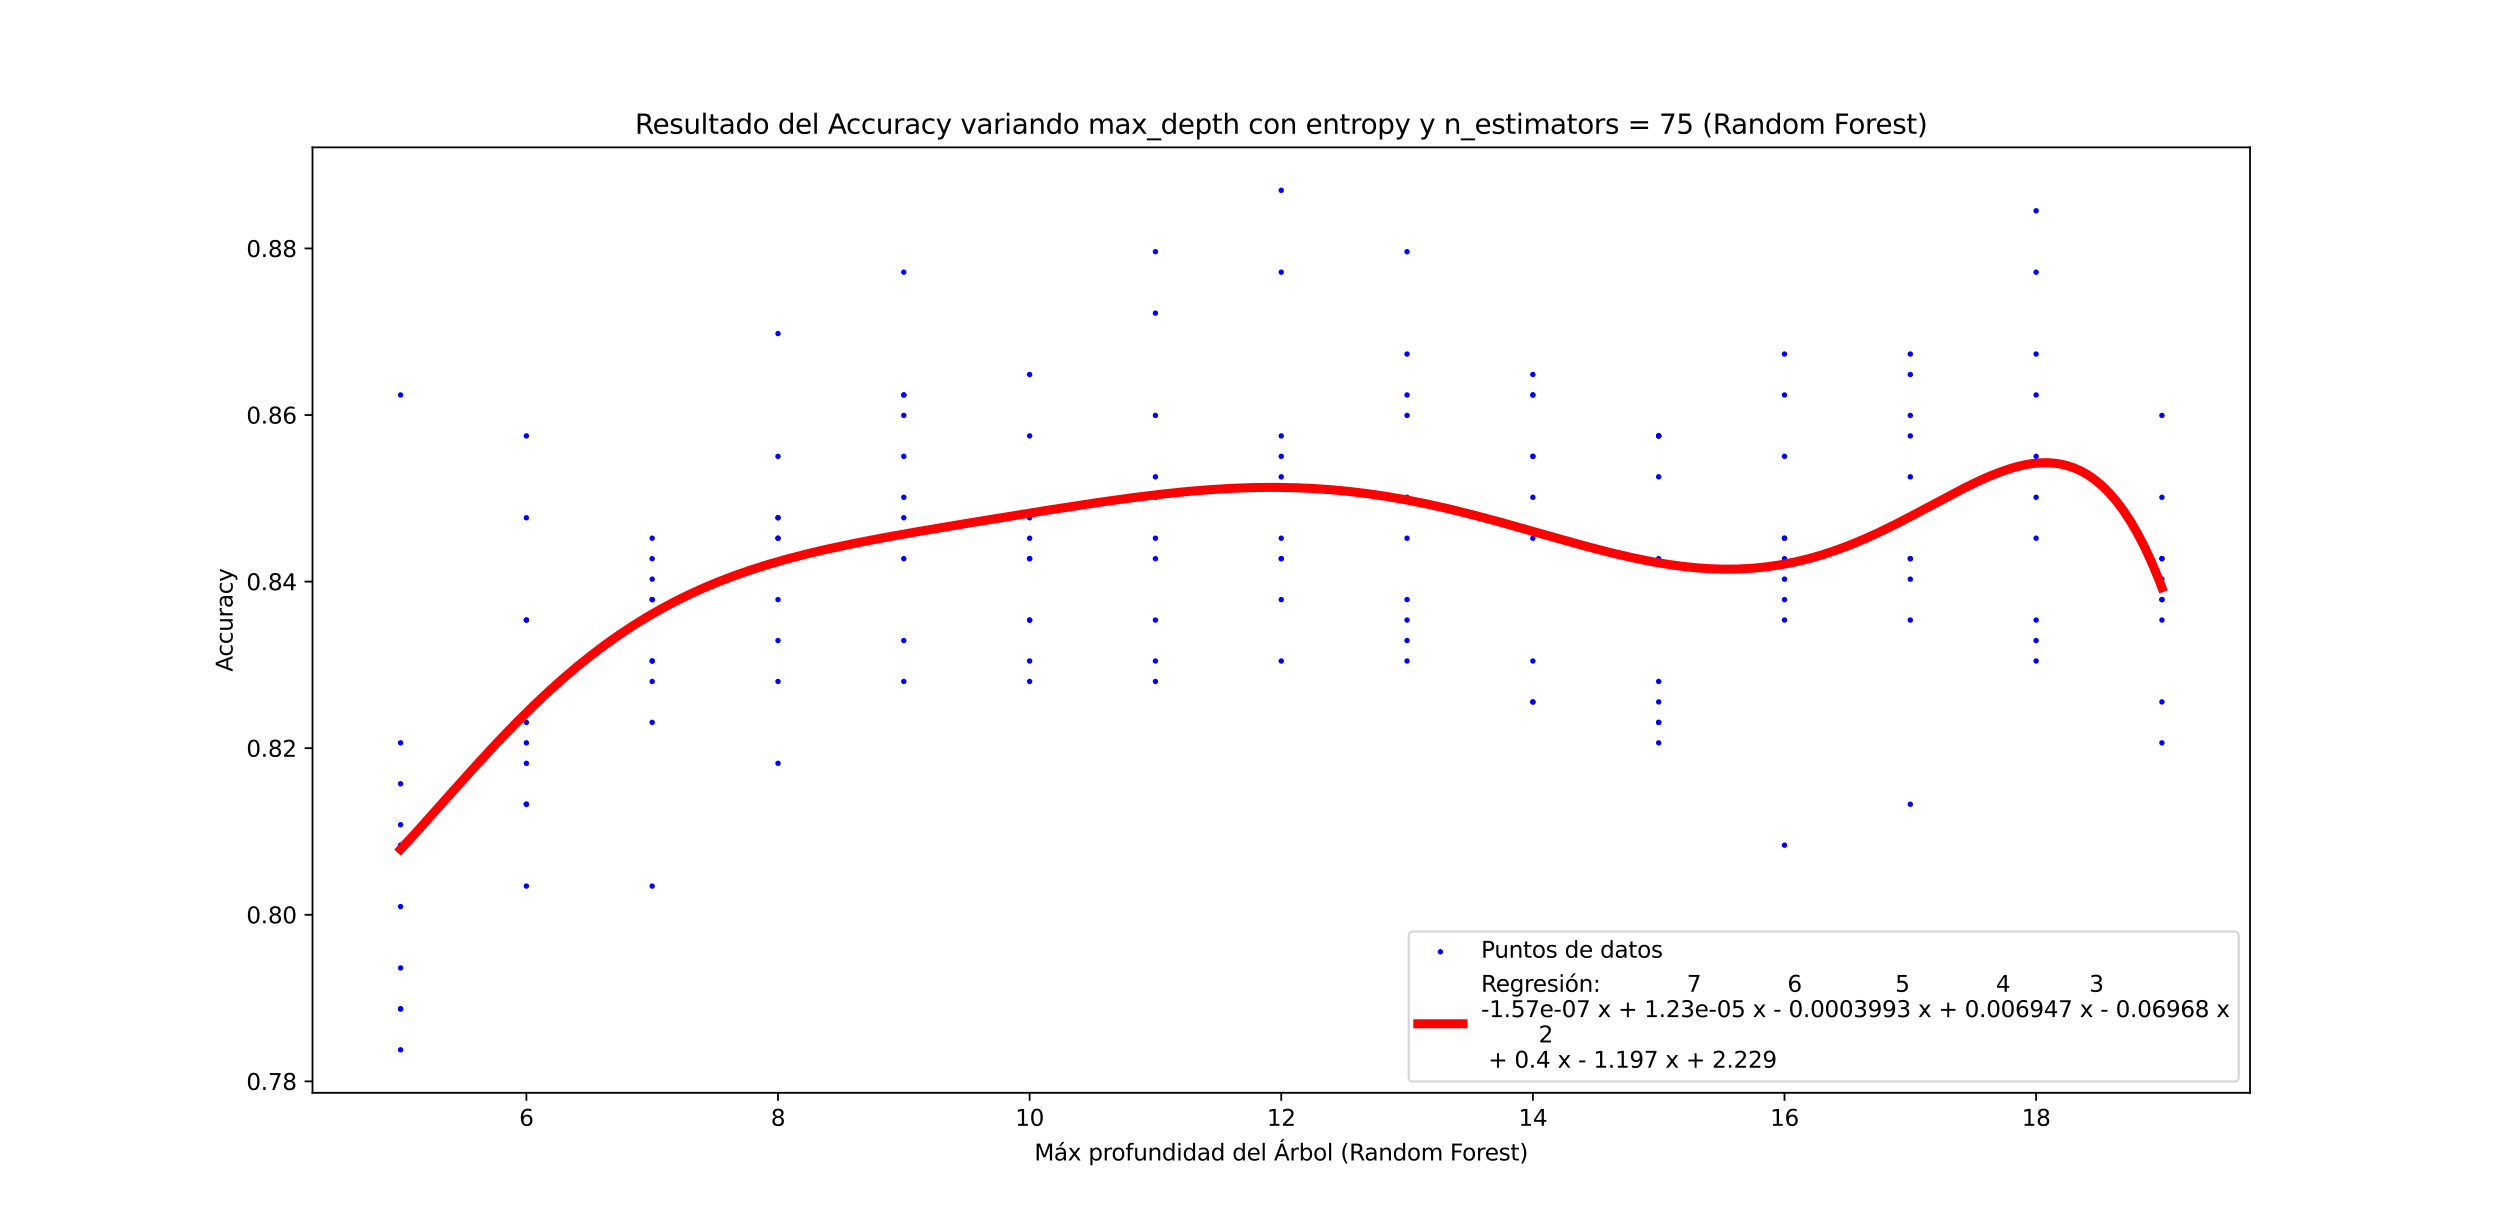 <?xml version="1.0" encoding="utf-8" standalone="no"?>
<!DOCTYPE svg PUBLIC "-//W3C//DTD SVG 1.1//EN"
  "http://www.w3.org/Graphics/SVG/1.1/DTD/svg11.dtd">
<svg xmlns:xlink="http://www.w3.org/1999/xlink" width="1105.92pt" height="543.168pt" viewBox="0 0 1105.92 543.168" xmlns="http://www.w3.org/2000/svg" version="1.1">
 <defs>
  <style type="text/css">*{stroke-linejoin: round; stroke-linecap: butt}</style>
 </defs>
 <g id="figure_1">
  <g id="patch_1">
   <path d="M 0 543.168 
L 1105.92 543.168 
L 1105.92 0 
L 0 0 
z
" style="fill: #ffffff"/>
  </g>
  <g id="axes_1">
   <g id="patch_2">
    <path d="M 138.24 483.42 
L 995.328 483.42 
L 995.328 65.18 
L 138.24 65.18 
z
" style="fill: #ffffff"/>
   </g>
   <g id="PathCollection_1">
    <defs>
     <path id="mbf046b03ff" d="M 0 0.707 
C 0.188 0.707 0.367 0.633 0.5 0.5 
C 0.633 0.367 0.707 0.188 0.707 0 
C 0.707 -0.188 0.633 -0.367 0.5 -0.5 
C 0.367 -0.633 0.188 -0.707 0 -0.707 
C -0.188 -0.707 -0.367 -0.633 -0.5 -0.5 
C -0.633 -0.367 -0.707 -0.188 -0.707 0 
C -0.707 0.188 -0.633 0.367 -0.5 0.5 
C -0.367 0.633 -0.188 0.707 0 0.707 
z
" style="stroke: #0000ff"/>
    </defs>
    <g clip-path="url(#pe47c9eeaff)">
     <use xlink:href="#mbf046b03ff" x="177.199" y="174.719" style="fill: #0000ff; stroke: #0000ff"/>
     <use xlink:href="#mbf046b03ff" x="177.199" y="446.303" style="fill: #0000ff; stroke: #0000ff"/>
     <use xlink:href="#mbf046b03ff" x="177.199" y="401.039" style="fill: #0000ff; stroke: #0000ff"/>
     <use xlink:href="#mbf046b03ff" x="177.199" y="328.617" style="fill: #0000ff; stroke: #0000ff"/>
     <use xlink:href="#mbf046b03ff" x="177.199" y="446.303" style="fill: #0000ff; stroke: #0000ff"/>
     <use xlink:href="#mbf046b03ff" x="177.199" y="346.722" style="fill: #0000ff; stroke: #0000ff"/>
     <use xlink:href="#mbf046b03ff" x="177.199" y="464.409" style="fill: #0000ff; stroke: #0000ff"/>
     <use xlink:href="#mbf046b03ff" x="177.199" y="373.881" style="fill: #0000ff; stroke: #0000ff"/>
     <use xlink:href="#mbf046b03ff" x="177.199" y="364.828" style="fill: #0000ff; stroke: #0000ff"/>
     <use xlink:href="#mbf046b03ff" x="177.199" y="428.197" style="fill: #0000ff; stroke: #0000ff"/>
     <use xlink:href="#mbf046b03ff" x="232.854" y="391.986" style="fill: #0000ff; stroke: #0000ff"/>
     <use xlink:href="#mbf046b03ff" x="232.854" y="328.617" style="fill: #0000ff; stroke: #0000ff"/>
     <use xlink:href="#mbf046b03ff" x="232.854" y="192.825" style="fill: #0000ff; stroke: #0000ff"/>
     <use xlink:href="#mbf046b03ff" x="232.854" y="274.3" style="fill: #0000ff; stroke: #0000ff"/>
     <use xlink:href="#mbf046b03ff" x="232.854" y="355.775" style="fill: #0000ff; stroke: #0000ff"/>
     <use xlink:href="#mbf046b03ff" x="232.854" y="355.775" style="fill: #0000ff; stroke: #0000ff"/>
     <use xlink:href="#mbf046b03ff" x="232.854" y="274.3" style="fill: #0000ff; stroke: #0000ff"/>
     <use xlink:href="#mbf046b03ff" x="232.854" y="337.669" style="fill: #0000ff; stroke: #0000ff"/>
     <use xlink:href="#mbf046b03ff" x="232.854" y="229.036" style="fill: #0000ff; stroke: #0000ff"/>
     <use xlink:href="#mbf046b03ff" x="232.854" y="319.564" style="fill: #0000ff; stroke: #0000ff"/>
     <use xlink:href="#mbf046b03ff" x="288.509" y="265.247" style="fill: #0000ff; stroke: #0000ff"/>
     <use xlink:href="#mbf046b03ff" x="288.509" y="265.247" style="fill: #0000ff; stroke: #0000ff"/>
     <use xlink:href="#mbf046b03ff" x="288.509" y="247.141" style="fill: #0000ff; stroke: #0000ff"/>
     <use xlink:href="#mbf046b03ff" x="288.509" y="391.986" style="fill: #0000ff; stroke: #0000ff"/>
     <use xlink:href="#mbf046b03ff" x="288.509" y="256.194" style="fill: #0000ff; stroke: #0000ff"/>
     <use xlink:href="#mbf046b03ff" x="288.509" y="319.564" style="fill: #0000ff; stroke: #0000ff"/>
     <use xlink:href="#mbf046b03ff" x="288.509" y="292.405" style="fill: #0000ff; stroke: #0000ff"/>
     <use xlink:href="#mbf046b03ff" x="288.509" y="301.458" style="fill: #0000ff; stroke: #0000ff"/>
     <use xlink:href="#mbf046b03ff" x="288.509" y="238.089" style="fill: #0000ff; stroke: #0000ff"/>
     <use xlink:href="#mbf046b03ff" x="288.509" y="292.405" style="fill: #0000ff; stroke: #0000ff"/>
     <use xlink:href="#mbf046b03ff" x="344.164" y="229.036" style="fill: #0000ff; stroke: #0000ff"/>
     <use xlink:href="#mbf046b03ff" x="344.164" y="301.458" style="fill: #0000ff; stroke: #0000ff"/>
     <use xlink:href="#mbf046b03ff" x="344.164" y="265.247" style="fill: #0000ff; stroke: #0000ff"/>
     <use xlink:href="#mbf046b03ff" x="344.164" y="229.036" style="fill: #0000ff; stroke: #0000ff"/>
     <use xlink:href="#mbf046b03ff" x="344.164" y="201.877" style="fill: #0000ff; stroke: #0000ff"/>
     <use xlink:href="#mbf046b03ff" x="344.164" y="337.669" style="fill: #0000ff; stroke: #0000ff"/>
     <use xlink:href="#mbf046b03ff" x="344.164" y="147.561" style="fill: #0000ff; stroke: #0000ff"/>
     <use xlink:href="#mbf046b03ff" x="344.164" y="283.353" style="fill: #0000ff; stroke: #0000ff"/>
     <use xlink:href="#mbf046b03ff" x="344.164" y="238.089" style="fill: #0000ff; stroke: #0000ff"/>
     <use xlink:href="#mbf046b03ff" x="344.164" y="238.089" style="fill: #0000ff; stroke: #0000ff"/>
     <use xlink:href="#mbf046b03ff" x="399.819" y="201.877" style="fill: #0000ff; stroke: #0000ff"/>
     <use xlink:href="#mbf046b03ff" x="399.819" y="283.353" style="fill: #0000ff; stroke: #0000ff"/>
     <use xlink:href="#mbf046b03ff" x="399.819" y="219.983" style="fill: #0000ff; stroke: #0000ff"/>
     <use xlink:href="#mbf046b03ff" x="399.819" y="229.036" style="fill: #0000ff; stroke: #0000ff"/>
     <use xlink:href="#mbf046b03ff" x="399.819" y="174.719" style="fill: #0000ff; stroke: #0000ff"/>
     <use xlink:href="#mbf046b03ff" x="399.819" y="247.141" style="fill: #0000ff; stroke: #0000ff"/>
     <use xlink:href="#mbf046b03ff" x="399.819" y="301.458" style="fill: #0000ff; stroke: #0000ff"/>
     <use xlink:href="#mbf046b03ff" x="399.819" y="183.772" style="fill: #0000ff; stroke: #0000ff"/>
     <use xlink:href="#mbf046b03ff" x="399.819" y="120.402" style="fill: #0000ff; stroke: #0000ff"/>
     <use xlink:href="#mbf046b03ff" x="399.819" y="174.719" style="fill: #0000ff; stroke: #0000ff"/>
     <use xlink:href="#mbf046b03ff" x="455.474" y="247.141" style="fill: #0000ff; stroke: #0000ff"/>
     <use xlink:href="#mbf046b03ff" x="455.474" y="229.036" style="fill: #0000ff; stroke: #0000ff"/>
     <use xlink:href="#mbf046b03ff" x="455.474" y="292.405" style="fill: #0000ff; stroke: #0000ff"/>
     <use xlink:href="#mbf046b03ff" x="455.474" y="301.458" style="fill: #0000ff; stroke: #0000ff"/>
     <use xlink:href="#mbf046b03ff" x="455.474" y="274.3" style="fill: #0000ff; stroke: #0000ff"/>
     <use xlink:href="#mbf046b03ff" x="455.474" y="192.825" style="fill: #0000ff; stroke: #0000ff"/>
     <use xlink:href="#mbf046b03ff" x="455.474" y="274.3" style="fill: #0000ff; stroke: #0000ff"/>
     <use xlink:href="#mbf046b03ff" x="455.474" y="165.666" style="fill: #0000ff; stroke: #0000ff"/>
     <use xlink:href="#mbf046b03ff" x="455.474" y="238.089" style="fill: #0000ff; stroke: #0000ff"/>
     <use xlink:href="#mbf046b03ff" x="455.474" y="247.141" style="fill: #0000ff; stroke: #0000ff"/>
     <use xlink:href="#mbf046b03ff" x="511.129" y="210.93" style="fill: #0000ff; stroke: #0000ff"/>
     <use xlink:href="#mbf046b03ff" x="511.129" y="219.983" style="fill: #0000ff; stroke: #0000ff"/>
     <use xlink:href="#mbf046b03ff" x="511.129" y="274.3" style="fill: #0000ff; stroke: #0000ff"/>
     <use xlink:href="#mbf046b03ff" x="511.129" y="247.141" style="fill: #0000ff; stroke: #0000ff"/>
     <use xlink:href="#mbf046b03ff" x="511.129" y="138.508" style="fill: #0000ff; stroke: #0000ff"/>
     <use xlink:href="#mbf046b03ff" x="511.129" y="301.458" style="fill: #0000ff; stroke: #0000ff"/>
     <use xlink:href="#mbf046b03ff" x="511.129" y="183.772" style="fill: #0000ff; stroke: #0000ff"/>
     <use xlink:href="#mbf046b03ff" x="511.129" y="292.405" style="fill: #0000ff; stroke: #0000ff"/>
     <use xlink:href="#mbf046b03ff" x="511.129" y="111.349" style="fill: #0000ff; stroke: #0000ff"/>
     <use xlink:href="#mbf046b03ff" x="511.129" y="238.089" style="fill: #0000ff; stroke: #0000ff"/>
     <use xlink:href="#mbf046b03ff" x="566.784" y="292.405" style="fill: #0000ff; stroke: #0000ff"/>
     <use xlink:href="#mbf046b03ff" x="566.784" y="247.141" style="fill: #0000ff; stroke: #0000ff"/>
     <use xlink:href="#mbf046b03ff" x="566.784" y="120.402" style="fill: #0000ff; stroke: #0000ff"/>
     <use xlink:href="#mbf046b03ff" x="566.784" y="238.089" style="fill: #0000ff; stroke: #0000ff"/>
     <use xlink:href="#mbf046b03ff" x="566.784" y="84.191" style="fill: #0000ff; stroke: #0000ff"/>
     <use xlink:href="#mbf046b03ff" x="566.784" y="210.93" style="fill: #0000ff; stroke: #0000ff"/>
     <use xlink:href="#mbf046b03ff" x="566.784" y="247.141" style="fill: #0000ff; stroke: #0000ff"/>
     <use xlink:href="#mbf046b03ff" x="566.784" y="201.877" style="fill: #0000ff; stroke: #0000ff"/>
     <use xlink:href="#mbf046b03ff" x="566.784" y="192.825" style="fill: #0000ff; stroke: #0000ff"/>
     <use xlink:href="#mbf046b03ff" x="566.784" y="265.247" style="fill: #0000ff; stroke: #0000ff"/>
     <use xlink:href="#mbf046b03ff" x="622.439" y="283.353" style="fill: #0000ff; stroke: #0000ff"/>
     <use xlink:href="#mbf046b03ff" x="622.439" y="156.613" style="fill: #0000ff; stroke: #0000ff"/>
     <use xlink:href="#mbf046b03ff" x="622.439" y="111.349" style="fill: #0000ff; stroke: #0000ff"/>
     <use xlink:href="#mbf046b03ff" x="622.439" y="274.3" style="fill: #0000ff; stroke: #0000ff"/>
     <use xlink:href="#mbf046b03ff" x="622.439" y="219.983" style="fill: #0000ff; stroke: #0000ff"/>
     <use xlink:href="#mbf046b03ff" x="622.439" y="174.719" style="fill: #0000ff; stroke: #0000ff"/>
     <use xlink:href="#mbf046b03ff" x="622.439" y="265.247" style="fill: #0000ff; stroke: #0000ff"/>
     <use xlink:href="#mbf046b03ff" x="622.439" y="292.405" style="fill: #0000ff; stroke: #0000ff"/>
     <use xlink:href="#mbf046b03ff" x="622.439" y="238.089" style="fill: #0000ff; stroke: #0000ff"/>
     <use xlink:href="#mbf046b03ff" x="622.439" y="183.772" style="fill: #0000ff; stroke: #0000ff"/>
     <use xlink:href="#mbf046b03ff" x="678.094" y="174.719" style="fill: #0000ff; stroke: #0000ff"/>
     <use xlink:href="#mbf046b03ff" x="678.094" y="310.511" style="fill: #0000ff; stroke: #0000ff"/>
     <use xlink:href="#mbf046b03ff" x="678.094" y="292.405" style="fill: #0000ff; stroke: #0000ff"/>
     <use xlink:href="#mbf046b03ff" x="678.094" y="219.983" style="fill: #0000ff; stroke: #0000ff"/>
     <use xlink:href="#mbf046b03ff" x="678.094" y="201.877" style="fill: #0000ff; stroke: #0000ff"/>
     <use xlink:href="#mbf046b03ff" x="678.094" y="201.877" style="fill: #0000ff; stroke: #0000ff"/>
     <use xlink:href="#mbf046b03ff" x="678.094" y="165.666" style="fill: #0000ff; stroke: #0000ff"/>
     <use xlink:href="#mbf046b03ff" x="678.094" y="310.511" style="fill: #0000ff; stroke: #0000ff"/>
     <use xlink:href="#mbf046b03ff" x="678.094" y="174.719" style="fill: #0000ff; stroke: #0000ff"/>
     <use xlink:href="#mbf046b03ff" x="678.094" y="238.089" style="fill: #0000ff; stroke: #0000ff"/>
     <use xlink:href="#mbf046b03ff" x="733.749" y="301.458" style="fill: #0000ff; stroke: #0000ff"/>
     <use xlink:href="#mbf046b03ff" x="733.749" y="192.825" style="fill: #0000ff; stroke: #0000ff"/>
     <use xlink:href="#mbf046b03ff" x="733.749" y="310.511" style="fill: #0000ff; stroke: #0000ff"/>
     <use xlink:href="#mbf046b03ff" x="733.749" y="319.564" style="fill: #0000ff; stroke: #0000ff"/>
     <use xlink:href="#mbf046b03ff" x="733.749" y="192.825" style="fill: #0000ff; stroke: #0000ff"/>
     <use xlink:href="#mbf046b03ff" x="733.749" y="319.564" style="fill: #0000ff; stroke: #0000ff"/>
     <use xlink:href="#mbf046b03ff" x="733.749" y="192.825" style="fill: #0000ff; stroke: #0000ff"/>
     <use xlink:href="#mbf046b03ff" x="733.749" y="210.93" style="fill: #0000ff; stroke: #0000ff"/>
     <use xlink:href="#mbf046b03ff" x="733.749" y="328.617" style="fill: #0000ff; stroke: #0000ff"/>
     <use xlink:href="#mbf046b03ff" x="733.749" y="247.141" style="fill: #0000ff; stroke: #0000ff"/>
     <use xlink:href="#mbf046b03ff" x="789.404" y="274.3" style="fill: #0000ff; stroke: #0000ff"/>
     <use xlink:href="#mbf046b03ff" x="789.404" y="373.881" style="fill: #0000ff; stroke: #0000ff"/>
     <use xlink:href="#mbf046b03ff" x="789.404" y="156.613" style="fill: #0000ff; stroke: #0000ff"/>
     <use xlink:href="#mbf046b03ff" x="789.404" y="256.194" style="fill: #0000ff; stroke: #0000ff"/>
     <use xlink:href="#mbf046b03ff" x="789.404" y="238.089" style="fill: #0000ff; stroke: #0000ff"/>
     <use xlink:href="#mbf046b03ff" x="789.404" y="201.877" style="fill: #0000ff; stroke: #0000ff"/>
     <use xlink:href="#mbf046b03ff" x="789.404" y="238.089" style="fill: #0000ff; stroke: #0000ff"/>
     <use xlink:href="#mbf046b03ff" x="789.404" y="247.141" style="fill: #0000ff; stroke: #0000ff"/>
     <use xlink:href="#mbf046b03ff" x="789.404" y="265.247" style="fill: #0000ff; stroke: #0000ff"/>
     <use xlink:href="#mbf046b03ff" x="789.404" y="174.719" style="fill: #0000ff; stroke: #0000ff"/>
     <use xlink:href="#mbf046b03ff" x="845.059" y="247.141" style="fill: #0000ff; stroke: #0000ff"/>
     <use xlink:href="#mbf046b03ff" x="845.059" y="210.93" style="fill: #0000ff; stroke: #0000ff"/>
     <use xlink:href="#mbf046b03ff" x="845.059" y="192.825" style="fill: #0000ff; stroke: #0000ff"/>
     <use xlink:href="#mbf046b03ff" x="845.059" y="165.666" style="fill: #0000ff; stroke: #0000ff"/>
     <use xlink:href="#mbf046b03ff" x="845.059" y="256.194" style="fill: #0000ff; stroke: #0000ff"/>
     <use xlink:href="#mbf046b03ff" x="845.059" y="355.775" style="fill: #0000ff; stroke: #0000ff"/>
     <use xlink:href="#mbf046b03ff" x="845.059" y="156.613" style="fill: #0000ff; stroke: #0000ff"/>
     <use xlink:href="#mbf046b03ff" x="845.059" y="247.141" style="fill: #0000ff; stroke: #0000ff"/>
     <use xlink:href="#mbf046b03ff" x="845.059" y="274.3" style="fill: #0000ff; stroke: #0000ff"/>
     <use xlink:href="#mbf046b03ff" x="845.059" y="183.772" style="fill: #0000ff; stroke: #0000ff"/>
     <use xlink:href="#mbf046b03ff" x="900.714" y="201.877" style="fill: #0000ff; stroke: #0000ff"/>
     <use xlink:href="#mbf046b03ff" x="900.714" y="219.983" style="fill: #0000ff; stroke: #0000ff"/>
     <use xlink:href="#mbf046b03ff" x="900.714" y="292.405" style="fill: #0000ff; stroke: #0000ff"/>
     <use xlink:href="#mbf046b03ff" x="900.714" y="283.353" style="fill: #0000ff; stroke: #0000ff"/>
     <use xlink:href="#mbf046b03ff" x="900.714" y="238.089" style="fill: #0000ff; stroke: #0000ff"/>
     <use xlink:href="#mbf046b03ff" x="900.714" y="174.719" style="fill: #0000ff; stroke: #0000ff"/>
     <use xlink:href="#mbf046b03ff" x="900.714" y="156.613" style="fill: #0000ff; stroke: #0000ff"/>
     <use xlink:href="#mbf046b03ff" x="900.714" y="93.244" style="fill: #0000ff; stroke: #0000ff"/>
     <use xlink:href="#mbf046b03ff" x="900.714" y="274.3" style="fill: #0000ff; stroke: #0000ff"/>
     <use xlink:href="#mbf046b03ff" x="900.714" y="120.402" style="fill: #0000ff; stroke: #0000ff"/>
     <use xlink:href="#mbf046b03ff" x="956.369" y="265.247" style="fill: #0000ff; stroke: #0000ff"/>
     <use xlink:href="#mbf046b03ff" x="956.369" y="219.983" style="fill: #0000ff; stroke: #0000ff"/>
     <use xlink:href="#mbf046b03ff" x="956.369" y="310.511" style="fill: #0000ff; stroke: #0000ff"/>
     <use xlink:href="#mbf046b03ff" x="956.369" y="183.772" style="fill: #0000ff; stroke: #0000ff"/>
     <use xlink:href="#mbf046b03ff" x="956.369" y="256.194" style="fill: #0000ff; stroke: #0000ff"/>
     <use xlink:href="#mbf046b03ff" x="956.369" y="274.3" style="fill: #0000ff; stroke: #0000ff"/>
     <use xlink:href="#mbf046b03ff" x="956.369" y="247.141" style="fill: #0000ff; stroke: #0000ff"/>
     <use xlink:href="#mbf046b03ff" x="956.369" y="247.141" style="fill: #0000ff; stroke: #0000ff"/>
     <use xlink:href="#mbf046b03ff" x="956.369" y="265.247" style="fill: #0000ff; stroke: #0000ff"/>
     <use xlink:href="#mbf046b03ff" x="956.369" y="328.617" style="fill: #0000ff; stroke: #0000ff"/>
    </g>
   </g>
   <g id="matplotlib.axis_1">
    <g id="xtick_1">
     <g id="line2d_1">
      <defs>
       <path id="m34ed9dfed5" d="M 0 0 
L 0 3.5 
" style="stroke: #000000; stroke-width: 0.8"/>
      </defs>
      <g>
       <use xlink:href="#m34ed9dfed5" x="232.854" y="483.42" style="stroke: #000000; stroke-width: 0.8"/>
      </g>
     </g>
     <g id="text_1">
      <!-- 6 -->
      <g transform="translate(229.672 498.018) scale(0.1 -0.1)">
       <defs>
        <path id="DejaVuSans-36" d="M 2113 2584 
Q 1688 2584 1439 2293 
Q 1191 2003 1191 1497 
Q 1191 994 1439 701 
Q 1688 409 2113 409 
Q 2538 409 2786 701 
Q 3034 994 3034 1497 
Q 3034 2003 2786 2293 
Q 2538 2584 2113 2584 
z
M 3366 4563 
L 3366 3988 
Q 3128 4100 2886 4159 
Q 2644 4219 2406 4219 
Q 1781 4219 1451 3797 
Q 1122 3375 1075 2522 
Q 1259 2794 1537 2939 
Q 1816 3084 2150 3084 
Q 2853 3084 3261 2657 
Q 3669 2231 3669 1497 
Q 3669 778 3244 343 
Q 2819 -91 2113 -91 
Q 1303 -91 875 529 
Q 447 1150 447 2328 
Q 447 3434 972 4092 
Q 1497 4750 2381 4750 
Q 2619 4750 2861 4703 
Q 3103 4656 3366 4563 
z
" transform="scale(0.016)"/>
       </defs>
       <use xlink:href="#DejaVuSans-36"/>
      </g>
     </g>
    </g>
    <g id="xtick_2">
     <g id="line2d_2">
      <g>
       <use xlink:href="#m34ed9dfed5" x="344.164" y="483.42" style="stroke: #000000; stroke-width: 0.8"/>
      </g>
     </g>
     <g id="text_2">
      <!-- 8 -->
      <g transform="translate(340.982 498.018) scale(0.1 -0.1)">
       <defs>
        <path id="DejaVuSans-38" d="M 2034 2216 
Q 1584 2216 1326 1975 
Q 1069 1734 1069 1313 
Q 1069 891 1326 650 
Q 1584 409 2034 409 
Q 2484 409 2743 651 
Q 3003 894 3003 1313 
Q 3003 1734 2745 1975 
Q 2488 2216 2034 2216 
z
M 1403 2484 
Q 997 2584 770 2862 
Q 544 3141 544 3541 
Q 544 4100 942 4425 
Q 1341 4750 2034 4750 
Q 2731 4750 3128 4425 
Q 3525 4100 3525 3541 
Q 3525 3141 3298 2862 
Q 3072 2584 2669 2484 
Q 3125 2378 3379 2068 
Q 3634 1759 3634 1313 
Q 3634 634 3220 271 
Q 2806 -91 2034 -91 
Q 1263 -91 848 271 
Q 434 634 434 1313 
Q 434 1759 690 2068 
Q 947 2378 1403 2484 
z
M 1172 3481 
Q 1172 3119 1398 2916 
Q 1625 2713 2034 2713 
Q 2441 2713 2670 2916 
Q 2900 3119 2900 3481 
Q 2900 3844 2670 4047 
Q 2441 4250 2034 4250 
Q 1625 4250 1398 4047 
Q 1172 3844 1172 3481 
z
" transform="scale(0.016)"/>
       </defs>
       <use xlink:href="#DejaVuSans-38"/>
      </g>
     </g>
    </g>
    <g id="xtick_3">
     <g id="line2d_3">
      <g>
       <use xlink:href="#m34ed9dfed5" x="455.474" y="483.42" style="stroke: #000000; stroke-width: 0.8"/>
      </g>
     </g>
     <g id="text_3">
      <!-- 10 -->
      <g transform="translate(449.111 498.018) scale(0.1 -0.1)">
       <defs>
        <path id="DejaVuSans-31" d="M 794 531 
L 1825 531 
L 1825 4091 
L 703 3866 
L 703 4441 
L 1819 4666 
L 2450 4666 
L 2450 531 
L 3481 531 
L 3481 0 
L 794 0 
L 794 531 
z
" transform="scale(0.016)"/>
        <path id="DejaVuSans-30" d="M 2034 4250 
Q 1547 4250 1301 3770 
Q 1056 3291 1056 2328 
Q 1056 1369 1301 889 
Q 1547 409 2034 409 
Q 2525 409 2770 889 
Q 3016 1369 3016 2328 
Q 3016 3291 2770 3770 
Q 2525 4250 2034 4250 
z
M 2034 4750 
Q 2819 4750 3233 4129 
Q 3647 3509 3647 2328 
Q 3647 1150 3233 529 
Q 2819 -91 2034 -91 
Q 1250 -91 836 529 
Q 422 1150 422 2328 
Q 422 3509 836 4129 
Q 1250 4750 2034 4750 
z
" transform="scale(0.016)"/>
       </defs>
       <use xlink:href="#DejaVuSans-31"/>
       <use xlink:href="#DejaVuSans-30" transform="translate(63.623 0)"/>
      </g>
     </g>
    </g>
    <g id="xtick_4">
     <g id="line2d_4">
      <g>
       <use xlink:href="#m34ed9dfed5" x="566.784" y="483.42" style="stroke: #000000; stroke-width: 0.8"/>
      </g>
     </g>
     <g id="text_4">
      <!-- 12 -->
      <g transform="translate(560.422 498.018) scale(0.1 -0.1)">
       <defs>
        <path id="DejaVuSans-32" d="M 1228 531 
L 3431 531 
L 3431 0 
L 469 0 
L 469 531 
Q 828 903 1448 1529 
Q 2069 2156 2228 2338 
Q 2531 2678 2651 2914 
Q 2772 3150 2772 3378 
Q 2772 3750 2511 3984 
Q 2250 4219 1831 4219 
Q 1534 4219 1204 4116 
Q 875 4013 500 3803 
L 500 4441 
Q 881 4594 1212 4672 
Q 1544 4750 1819 4750 
Q 2544 4750 2975 4387 
Q 3406 4025 3406 3419 
Q 3406 3131 3298 2873 
Q 3191 2616 2906 2266 
Q 2828 2175 2409 1742 
Q 1991 1309 1228 531 
z
" transform="scale(0.016)"/>
       </defs>
       <use xlink:href="#DejaVuSans-31"/>
       <use xlink:href="#DejaVuSans-32" transform="translate(63.623 0)"/>
      </g>
     </g>
    </g>
    <g id="xtick_5">
     <g id="line2d_5">
      <g>
       <use xlink:href="#m34ed9dfed5" x="678.094" y="483.42" style="stroke: #000000; stroke-width: 0.8"/>
      </g>
     </g>
     <g id="text_5">
      <!-- 14 -->
      <g transform="translate(671.732 498.018) scale(0.1 -0.1)">
       <defs>
        <path id="DejaVuSans-34" d="M 2419 4116 
L 825 1625 
L 2419 1625 
L 2419 4116 
z
M 2253 4666 
L 3047 4666 
L 3047 1625 
L 3713 1625 
L 3713 1100 
L 3047 1100 
L 3047 0 
L 2419 0 
L 2419 1100 
L 313 1100 
L 313 1709 
L 2253 4666 
z
" transform="scale(0.016)"/>
       </defs>
       <use xlink:href="#DejaVuSans-31"/>
       <use xlink:href="#DejaVuSans-34" transform="translate(63.623 0)"/>
      </g>
     </g>
    </g>
    <g id="xtick_6">
     <g id="line2d_6">
      <g>
       <use xlink:href="#m34ed9dfed5" x="789.404" y="483.42" style="stroke: #000000; stroke-width: 0.8"/>
      </g>
     </g>
     <g id="text_6">
      <!-- 16 -->
      <g transform="translate(783.042 498.018) scale(0.1 -0.1)">
       <use xlink:href="#DejaVuSans-31"/>
       <use xlink:href="#DejaVuSans-36" transform="translate(63.623 0)"/>
      </g>
     </g>
    </g>
    <g id="xtick_7">
     <g id="line2d_7">
      <g>
       <use xlink:href="#m34ed9dfed5" x="900.714" y="483.42" style="stroke: #000000; stroke-width: 0.8"/>
      </g>
     </g>
     <g id="text_7">
      <!-- 18 -->
      <g transform="translate(894.352 498.018) scale(0.1 -0.1)">
       <use xlink:href="#DejaVuSans-31"/>
       <use xlink:href="#DejaVuSans-38" transform="translate(63.623 0)"/>
      </g>
     </g>
    </g>
    <g id="text_8">
     <!-- Máx profundidad del Árbol (Random Forest) -->
     <g transform="translate(457.575 513.349) scale(0.1 -0.1)">
      <defs>
       <path id="DejaVuSans-4d" d="M 628 4666 
L 1569 4666 
L 2759 1491 
L 3956 4666 
L 4897 4666 
L 4897 0 
L 4281 0 
L 4281 4097 
L 3078 897 
L 2444 897 
L 1241 4097 
L 1241 0 
L 628 0 
L 628 4666 
z
" transform="scale(0.016)"/>
       <path id="DejaVuSans-e1" d="M 2194 1759 
Q 1497 1759 1228 1600 
Q 959 1441 959 1056 
Q 959 750 1161 570 
Q 1363 391 1709 391 
Q 2188 391 2477 730 
Q 2766 1069 2766 1631 
L 2766 1759 
L 2194 1759 
z
M 3341 1997 
L 3341 0 
L 2766 0 
L 2766 531 
Q 2569 213 2275 61 
Q 1981 -91 1556 -91 
Q 1019 -91 701 211 
Q 384 513 384 1019 
Q 384 1609 779 1909 
Q 1175 2209 1959 2209 
L 2766 2209 
L 2766 2266 
Q 2766 2663 2505 2880 
Q 2244 3097 1772 3097 
Q 1472 3097 1187 3025 
Q 903 2953 641 2809 
L 641 3341 
Q 956 3463 1253 3523 
Q 1550 3584 1831 3584 
Q 2591 3584 2966 3190 
Q 3341 2797 3341 1997 
z
M 2290 5119 
L 2912 5119 
L 1894 3944 
L 1415 3944 
L 2290 5119 
z
" transform="scale(0.016)"/>
       <path id="DejaVuSans-78" d="M 3513 3500 
L 2247 1797 
L 3578 0 
L 2900 0 
L 1881 1375 
L 863 0 
L 184 0 
L 1544 1831 
L 300 3500 
L 978 3500 
L 1906 2253 
L 2834 3500 
L 3513 3500 
z
" transform="scale(0.016)"/>
       <path id="DejaVuSans-20" transform="scale(0.016)"/>
       <path id="DejaVuSans-70" d="M 1159 525 
L 1159 -1331 
L 581 -1331 
L 581 3500 
L 1159 3500 
L 1159 2969 
Q 1341 3281 1617 3432 
Q 1894 3584 2278 3584 
Q 2916 3584 3314 3078 
Q 3713 2572 3713 1747 
Q 3713 922 3314 415 
Q 2916 -91 2278 -91 
Q 1894 -91 1617 61 
Q 1341 213 1159 525 
z
M 3116 1747 
Q 3116 2381 2855 2742 
Q 2594 3103 2138 3103 
Q 1681 3103 1420 2742 
Q 1159 2381 1159 1747 
Q 1159 1113 1420 752 
Q 1681 391 2138 391 
Q 2594 391 2855 752 
Q 3116 1113 3116 1747 
z
" transform="scale(0.016)"/>
       <path id="DejaVuSans-72" d="M 2631 2963 
Q 2534 3019 2420 3045 
Q 2306 3072 2169 3072 
Q 1681 3072 1420 2755 
Q 1159 2438 1159 1844 
L 1159 0 
L 581 0 
L 581 3500 
L 1159 3500 
L 1159 2956 
Q 1341 3275 1631 3429 
Q 1922 3584 2338 3584 
Q 2397 3584 2469 3576 
Q 2541 3569 2628 3553 
L 2631 2963 
z
" transform="scale(0.016)"/>
       <path id="DejaVuSans-6f" d="M 1959 3097 
Q 1497 3097 1228 2736 
Q 959 2375 959 1747 
Q 959 1119 1226 758 
Q 1494 397 1959 397 
Q 2419 397 2687 759 
Q 2956 1122 2956 1747 
Q 2956 2369 2687 2733 
Q 2419 3097 1959 3097 
z
M 1959 3584 
Q 2709 3584 3137 3096 
Q 3566 2609 3566 1747 
Q 3566 888 3137 398 
Q 2709 -91 1959 -91 
Q 1206 -91 779 398 
Q 353 888 353 1747 
Q 353 2609 779 3096 
Q 1206 3584 1959 3584 
z
" transform="scale(0.016)"/>
       <path id="DejaVuSans-66" d="M 2375 4863 
L 2375 4384 
L 1825 4384 
Q 1516 4384 1395 4259 
Q 1275 4134 1275 3809 
L 1275 3500 
L 2222 3500 
L 2222 3053 
L 1275 3053 
L 1275 0 
L 697 0 
L 697 3053 
L 147 3053 
L 147 3500 
L 697 3500 
L 697 3744 
Q 697 4328 969 4595 
Q 1241 4863 1831 4863 
L 2375 4863 
z
" transform="scale(0.016)"/>
       <path id="DejaVuSans-75" d="M 544 1381 
L 544 3500 
L 1119 3500 
L 1119 1403 
Q 1119 906 1312 657 
Q 1506 409 1894 409 
Q 2359 409 2629 706 
Q 2900 1003 2900 1516 
L 2900 3500 
L 3475 3500 
L 3475 0 
L 2900 0 
L 2900 538 
Q 2691 219 2414 64 
Q 2138 -91 1772 -91 
Q 1169 -91 856 284 
Q 544 659 544 1381 
z
M 1991 3584 
L 1991 3584 
z
" transform="scale(0.016)"/>
       <path id="DejaVuSans-6e" d="M 3513 2113 
L 3513 0 
L 2938 0 
L 2938 2094 
Q 2938 2591 2744 2837 
Q 2550 3084 2163 3084 
Q 1697 3084 1428 2787 
Q 1159 2491 1159 1978 
L 1159 0 
L 581 0 
L 581 3500 
L 1159 3500 
L 1159 2956 
Q 1366 3272 1645 3428 
Q 1925 3584 2291 3584 
Q 2894 3584 3203 3211 
Q 3513 2838 3513 2113 
z
" transform="scale(0.016)"/>
       <path id="DejaVuSans-64" d="M 2906 2969 
L 2906 4863 
L 3481 4863 
L 3481 0 
L 2906 0 
L 2906 525 
Q 2725 213 2448 61 
Q 2172 -91 1784 -91 
Q 1150 -91 751 415 
Q 353 922 353 1747 
Q 353 2572 751 3078 
Q 1150 3584 1784 3584 
Q 2172 3584 2448 3432 
Q 2725 3281 2906 2969 
z
M 947 1747 
Q 947 1113 1208 752 
Q 1469 391 1925 391 
Q 2381 391 2643 752 
Q 2906 1113 2906 1747 
Q 2906 2381 2643 2742 
Q 2381 3103 1925 3103 
Q 1469 3103 1208 2742 
Q 947 2381 947 1747 
z
" transform="scale(0.016)"/>
       <path id="DejaVuSans-69" d="M 603 3500 
L 1178 3500 
L 1178 0 
L 603 0 
L 603 3500 
z
M 603 4863 
L 1178 4863 
L 1178 4134 
L 603 4134 
L 603 4863 
z
" transform="scale(0.016)"/>
       <path id="DejaVuSans-61" d="M 2194 1759 
Q 1497 1759 1228 1600 
Q 959 1441 959 1056 
Q 959 750 1161 570 
Q 1363 391 1709 391 
Q 2188 391 2477 730 
Q 2766 1069 2766 1631 
L 2766 1759 
L 2194 1759 
z
M 3341 1997 
L 3341 0 
L 2766 0 
L 2766 531 
Q 2569 213 2275 61 
Q 1981 -91 1556 -91 
Q 1019 -91 701 211 
Q 384 513 384 1019 
Q 384 1609 779 1909 
Q 1175 2209 1959 2209 
L 2766 2209 
L 2766 2266 
Q 2766 2663 2505 2880 
Q 2244 3097 1772 3097 
Q 1472 3097 1187 3025 
Q 903 2953 641 2809 
L 641 3341 
Q 956 3463 1253 3523 
Q 1550 3584 1831 3584 
Q 2591 3584 2966 3190 
Q 3341 2797 3341 1997 
z
" transform="scale(0.016)"/>
       <path id="DejaVuSans-65" d="M 3597 1894 
L 3597 1613 
L 953 1613 
Q 991 1019 1311 708 
Q 1631 397 2203 397 
Q 2534 397 2845 478 
Q 3156 559 3463 722 
L 3463 178 
Q 3153 47 2828 -22 
Q 2503 -91 2169 -91 
Q 1331 -91 842 396 
Q 353 884 353 1716 
Q 353 2575 817 3079 
Q 1281 3584 2069 3584 
Q 2775 3584 3186 3129 
Q 3597 2675 3597 1894 
z
M 3022 2063 
Q 3016 2534 2758 2815 
Q 2500 3097 2075 3097 
Q 1594 3097 1305 2825 
Q 1016 2553 972 2059 
L 3022 2063 
z
" transform="scale(0.016)"/>
       <path id="DejaVuSans-6c" d="M 603 4863 
L 1178 4863 
L 1178 0 
L 603 0 
L 603 4863 
z
" transform="scale(0.016)"/>
       <path id="DejaVuSans-c1" d="M 2188 4044 
L 1331 1722 
L 3047 1722 
L 2188 4044 
z
M 1831 4666 
L 2547 4666 
L 4325 0 
L 3669 0 
L 3244 1197 
L 1141 1197 
L 716 0 
L 50 0 
L 1831 4666 
z
M 2356 5921 
L 2934 5921 
L 2222 5096 
L 1743 5096 
L 2356 5921 
z
" transform="scale(0.016)"/>
       <path id="DejaVuSans-62" d="M 3116 1747 
Q 3116 2381 2855 2742 
Q 2594 3103 2138 3103 
Q 1681 3103 1420 2742 
Q 1159 2381 1159 1747 
Q 1159 1113 1420 752 
Q 1681 391 2138 391 
Q 2594 391 2855 752 
Q 3116 1113 3116 1747 
z
M 1159 2969 
Q 1341 3281 1617 3432 
Q 1894 3584 2278 3584 
Q 2916 3584 3314 3078 
Q 3713 2572 3713 1747 
Q 3713 922 3314 415 
Q 2916 -91 2278 -91 
Q 1894 -91 1617 61 
Q 1341 213 1159 525 
L 1159 0 
L 581 0 
L 581 4863 
L 1159 4863 
L 1159 2969 
z
" transform="scale(0.016)"/>
       <path id="DejaVuSans-28" d="M 1984 4856 
Q 1566 4138 1362 3434 
Q 1159 2731 1159 2009 
Q 1159 1288 1364 580 
Q 1569 -128 1984 -844 
L 1484 -844 
Q 1016 -109 783 600 
Q 550 1309 550 2009 
Q 550 2706 781 3412 
Q 1013 4119 1484 4856 
L 1984 4856 
z
" transform="scale(0.016)"/>
       <path id="DejaVuSans-52" d="M 2841 2188 
Q 3044 2119 3236 1894 
Q 3428 1669 3622 1275 
L 4263 0 
L 3584 0 
L 2988 1197 
Q 2756 1666 2539 1819 
Q 2322 1972 1947 1972 
L 1259 1972 
L 1259 0 
L 628 0 
L 628 4666 
L 2053 4666 
Q 2853 4666 3247 4331 
Q 3641 3997 3641 3322 
Q 3641 2881 3436 2590 
Q 3231 2300 2841 2188 
z
M 1259 4147 
L 1259 2491 
L 2053 2491 
Q 2509 2491 2742 2702 
Q 2975 2913 2975 3322 
Q 2975 3731 2742 3939 
Q 2509 4147 2053 4147 
L 1259 4147 
z
" transform="scale(0.016)"/>
       <path id="DejaVuSans-6d" d="M 3328 2828 
Q 3544 3216 3844 3400 
Q 4144 3584 4550 3584 
Q 5097 3584 5394 3201 
Q 5691 2819 5691 2113 
L 5691 0 
L 5113 0 
L 5113 2094 
Q 5113 2597 4934 2840 
Q 4756 3084 4391 3084 
Q 3944 3084 3684 2787 
Q 3425 2491 3425 1978 
L 3425 0 
L 2847 0 
L 2847 2094 
Q 2847 2600 2669 2842 
Q 2491 3084 2119 3084 
Q 1678 3084 1418 2786 
Q 1159 2488 1159 1978 
L 1159 0 
L 581 0 
L 581 3500 
L 1159 3500 
L 1159 2956 
Q 1356 3278 1631 3431 
Q 1906 3584 2284 3584 
Q 2666 3584 2933 3390 
Q 3200 3197 3328 2828 
z
" transform="scale(0.016)"/>
       <path id="DejaVuSans-46" d="M 628 4666 
L 3309 4666 
L 3309 4134 
L 1259 4134 
L 1259 2759 
L 3109 2759 
L 3109 2228 
L 1259 2228 
L 1259 0 
L 628 0 
L 628 4666 
z
" transform="scale(0.016)"/>
       <path id="DejaVuSans-73" d="M 2834 3397 
L 2834 2853 
Q 2591 2978 2328 3040 
Q 2066 3103 1784 3103 
Q 1356 3103 1142 2972 
Q 928 2841 928 2578 
Q 928 2378 1081 2264 
Q 1234 2150 1697 2047 
L 1894 2003 
Q 2506 1872 2764 1633 
Q 3022 1394 3022 966 
Q 3022 478 2636 193 
Q 2250 -91 1575 -91 
Q 1294 -91 989 -36 
Q 684 19 347 128 
L 347 722 
Q 666 556 975 473 
Q 1284 391 1588 391 
Q 1994 391 2212 530 
Q 2431 669 2431 922 
Q 2431 1156 2273 1281 
Q 2116 1406 1581 1522 
L 1381 1569 
Q 847 1681 609 1914 
Q 372 2147 372 2553 
Q 372 3047 722 3315 
Q 1072 3584 1716 3584 
Q 2034 3584 2315 3537 
Q 2597 3491 2834 3397 
z
" transform="scale(0.016)"/>
       <path id="DejaVuSans-74" d="M 1172 4494 
L 1172 3500 
L 2356 3500 
L 2356 3053 
L 1172 3053 
L 1172 1153 
Q 1172 725 1289 603 
Q 1406 481 1766 481 
L 2356 481 
L 2356 0 
L 1766 0 
Q 1100 0 847 248 
Q 594 497 594 1153 
L 594 3053 
L 172 3053 
L 172 3500 
L 594 3500 
L 594 4494 
L 1172 4494 
z
" transform="scale(0.016)"/>
       <path id="DejaVuSans-29" d="M 513 4856 
L 1013 4856 
Q 1481 4119 1714 3412 
Q 1947 2706 1947 2009 
Q 1947 1309 1714 600 
Q 1481 -109 1013 -844 
L 513 -844 
Q 928 -128 1133 580 
Q 1338 1288 1338 2009 
Q 1338 2731 1133 3434 
Q 928 4138 513 4856 
z
" transform="scale(0.016)"/>
      </defs>
      <use xlink:href="#DejaVuSans-4d"/>
      <use xlink:href="#DejaVuSans-e1" transform="translate(86.279 0)"/>
      <use xlink:href="#DejaVuSans-78" transform="translate(147.559 0)"/>
      <use xlink:href="#DejaVuSans-20" transform="translate(206.738 0)"/>
      <use xlink:href="#DejaVuSans-70" transform="translate(238.525 0)"/>
      <use xlink:href="#DejaVuSans-72" transform="translate(302.002 0)"/>
      <use xlink:href="#DejaVuSans-6f" transform="translate(340.865 0)"/>
      <use xlink:href="#DejaVuSans-66" transform="translate(402.047 0)"/>
      <use xlink:href="#DejaVuSans-75" transform="translate(437.252 0)"/>
      <use xlink:href="#DejaVuSans-6e" transform="translate(500.631 0)"/>
      <use xlink:href="#DejaVuSans-64" transform="translate(564.01 0)"/>
      <use xlink:href="#DejaVuSans-69" transform="translate(627.486 0)"/>
      <use xlink:href="#DejaVuSans-64" transform="translate(655.27 0)"/>
      <use xlink:href="#DejaVuSans-61" transform="translate(718.746 0)"/>
      <use xlink:href="#DejaVuSans-64" transform="translate(780.025 0)"/>
      <use xlink:href="#DejaVuSans-20" transform="translate(843.502 0)"/>
      <use xlink:href="#DejaVuSans-64" transform="translate(875.289 0)"/>
      <use xlink:href="#DejaVuSans-65" transform="translate(938.766 0)"/>
      <use xlink:href="#DejaVuSans-6c" transform="translate(1000.289 0)"/>
      <use xlink:href="#DejaVuSans-20" transform="translate(1028.072 0)"/>
      <use xlink:href="#DejaVuSans-c1" transform="translate(1059.859 0)"/>
      <use xlink:href="#DejaVuSans-72" transform="translate(1128.268 0)"/>
      <use xlink:href="#DejaVuSans-62" transform="translate(1169.381 0)"/>
      <use xlink:href="#DejaVuSans-6f" transform="translate(1232.857 0)"/>
      <use xlink:href="#DejaVuSans-6c" transform="translate(1294.039 0)"/>
      <use xlink:href="#DejaVuSans-20" transform="translate(1321.822 0)"/>
      <use xlink:href="#DejaVuSans-28" transform="translate(1353.609 0)"/>
      <use xlink:href="#DejaVuSans-52" transform="translate(1392.623 0)"/>
      <use xlink:href="#DejaVuSans-61" transform="translate(1459.855 0)"/>
      <use xlink:href="#DejaVuSans-6e" transform="translate(1521.135 0)"/>
      <use xlink:href="#DejaVuSans-64" transform="translate(1584.514 0)"/>
      <use xlink:href="#DejaVuSans-6f" transform="translate(1647.99 0)"/>
      <use xlink:href="#DejaVuSans-6d" transform="translate(1709.172 0)"/>
      <use xlink:href="#DejaVuSans-20" transform="translate(1806.584 0)"/>
      <use xlink:href="#DejaVuSans-46" transform="translate(1838.371 0)"/>
      <use xlink:href="#DejaVuSans-6f" transform="translate(1892.266 0)"/>
      <use xlink:href="#DejaVuSans-72" transform="translate(1953.447 0)"/>
      <use xlink:href="#DejaVuSans-65" transform="translate(1992.311 0)"/>
      <use xlink:href="#DejaVuSans-73" transform="translate(2053.834 0)"/>
      <use xlink:href="#DejaVuSans-74" transform="translate(2105.934 0)"/>
      <use xlink:href="#DejaVuSans-29" transform="translate(2145.143 0)"/>
     </g>
    </g>
   </g>
   <g id="matplotlib.axis_2">
    <g id="ytick_1">
     <g id="line2d_8">
      <defs>
       <path id="m730b0b1726" d="M 0 0 
L -3.5 0 
" style="stroke: #000000; stroke-width: 0.8"/>
      </defs>
      <g>
       <use xlink:href="#m730b0b1726" x="138.24" y="478.35" style="stroke: #000000; stroke-width: 0.8"/>
      </g>
     </g>
     <g id="text_9">
      <!-- 0.78 -->
      <g transform="translate(108.974 482.149) scale(0.1 -0.1)">
       <defs>
        <path id="DejaVuSans-2e" d="M 684 794 
L 1344 794 
L 1344 0 
L 684 0 
L 684 794 
z
" transform="scale(0.016)"/>
        <path id="DejaVuSans-37" d="M 525 4666 
L 3525 4666 
L 3525 4397 
L 1831 0 
L 1172 0 
L 2766 4134 
L 525 4134 
L 525 4666 
z
" transform="scale(0.016)"/>
       </defs>
       <use xlink:href="#DejaVuSans-30"/>
       <use xlink:href="#DejaVuSans-2e" transform="translate(63.623 0)"/>
       <use xlink:href="#DejaVuSans-37" transform="translate(95.41 0)"/>
       <use xlink:href="#DejaVuSans-38" transform="translate(159.033 0)"/>
      </g>
     </g>
    </g>
    <g id="ytick_2">
     <g id="line2d_9">
      <g>
       <use xlink:href="#m730b0b1726" x="138.24" y="404.66" style="stroke: #000000; stroke-width: 0.8"/>
      </g>
     </g>
     <g id="text_10">
      <!-- 0.80 -->
      <g transform="translate(108.974 408.459) scale(0.1 -0.1)">
       <use xlink:href="#DejaVuSans-30"/>
       <use xlink:href="#DejaVuSans-2e" transform="translate(63.623 0)"/>
       <use xlink:href="#DejaVuSans-38" transform="translate(95.41 0)"/>
       <use xlink:href="#DejaVuSans-30" transform="translate(159.033 0)"/>
      </g>
     </g>
    </g>
    <g id="ytick_3">
     <g id="line2d_10">
      <g>
       <use xlink:href="#m730b0b1726" x="138.24" y="330.97" style="stroke: #000000; stroke-width: 0.8"/>
      </g>
     </g>
     <g id="text_11">
      <!-- 0.82 -->
      <g transform="translate(108.974 334.77) scale(0.1 -0.1)">
       <use xlink:href="#DejaVuSans-30"/>
       <use xlink:href="#DejaVuSans-2e" transform="translate(63.623 0)"/>
       <use xlink:href="#DejaVuSans-38" transform="translate(95.41 0)"/>
       <use xlink:href="#DejaVuSans-32" transform="translate(159.033 0)"/>
      </g>
     </g>
    </g>
    <g id="ytick_4">
     <g id="line2d_11">
      <g>
       <use xlink:href="#m730b0b1726" x="138.24" y="257.281" style="stroke: #000000; stroke-width: 0.8"/>
      </g>
     </g>
     <g id="text_12">
      <!-- 0.84 -->
      <g transform="translate(108.974 261.08) scale(0.1 -0.1)">
       <use xlink:href="#DejaVuSans-30"/>
       <use xlink:href="#DejaVuSans-2e" transform="translate(63.623 0)"/>
       <use xlink:href="#DejaVuSans-38" transform="translate(95.41 0)"/>
       <use xlink:href="#DejaVuSans-34" transform="translate(159.033 0)"/>
      </g>
     </g>
    </g>
    <g id="ytick_5">
     <g id="line2d_12">
      <g>
       <use xlink:href="#m730b0b1726" x="138.24" y="183.591" style="stroke: #000000; stroke-width: 0.8"/>
      </g>
     </g>
     <g id="text_13">
      <!-- 0.86 -->
      <g transform="translate(108.974 187.39) scale(0.1 -0.1)">
       <use xlink:href="#DejaVuSans-30"/>
       <use xlink:href="#DejaVuSans-2e" transform="translate(63.623 0)"/>
       <use xlink:href="#DejaVuSans-38" transform="translate(95.41 0)"/>
       <use xlink:href="#DejaVuSans-36" transform="translate(159.033 0)"/>
      </g>
     </g>
    </g>
    <g id="ytick_6">
     <g id="line2d_13">
      <g>
       <use xlink:href="#m730b0b1726" x="138.24" y="109.901" style="stroke: #000000; stroke-width: 0.8"/>
      </g>
     </g>
     <g id="text_14">
      <!-- 0.88 -->
      <g transform="translate(108.974 113.7) scale(0.1 -0.1)">
       <use xlink:href="#DejaVuSans-30"/>
       <use xlink:href="#DejaVuSans-2e" transform="translate(63.623 0)"/>
       <use xlink:href="#DejaVuSans-38" transform="translate(95.41 0)"/>
       <use xlink:href="#DejaVuSans-38" transform="translate(159.033 0)"/>
      </g>
     </g>
    </g>
    <g id="text_15">
     <!-- Accuracy -->
     <g transform="translate(102.895 297.128) rotate(-90) scale(0.1 -0.1)">
      <defs>
       <path id="DejaVuSans-41" d="M 2188 4044 
L 1331 1722 
L 3047 1722 
L 2188 4044 
z
M 1831 4666 
L 2547 4666 
L 4325 0 
L 3669 0 
L 3244 1197 
L 1141 1197 
L 716 0 
L 50 0 
L 1831 4666 
z
" transform="scale(0.016)"/>
       <path id="DejaVuSans-63" d="M 3122 3366 
L 3122 2828 
Q 2878 2963 2633 3030 
Q 2388 3097 2138 3097 
Q 1578 3097 1268 2742 
Q 959 2388 959 1747 
Q 959 1106 1268 751 
Q 1578 397 2138 397 
Q 2388 397 2633 464 
Q 2878 531 3122 666 
L 3122 134 
Q 2881 22 2623 -34 
Q 2366 -91 2075 -91 
Q 1284 -91 818 406 
Q 353 903 353 1747 
Q 353 2603 823 3093 
Q 1294 3584 2113 3584 
Q 2378 3584 2631 3529 
Q 2884 3475 3122 3366 
z
" transform="scale(0.016)"/>
       <path id="DejaVuSans-79" d="M 2059 -325 
Q 1816 -950 1584 -1140 
Q 1353 -1331 966 -1331 
L 506 -1331 
L 506 -850 
L 844 -850 
Q 1081 -850 1212 -737 
Q 1344 -625 1503 -206 
L 1606 56 
L 191 3500 
L 800 3500 
L 1894 763 
L 2988 3500 
L 3597 3500 
L 2059 -325 
z
" transform="scale(0.016)"/>
      </defs>
      <use xlink:href="#DejaVuSans-41"/>
      <use xlink:href="#DejaVuSans-63" transform="translate(66.658 0)"/>
      <use xlink:href="#DejaVuSans-63" transform="translate(121.639 0)"/>
      <use xlink:href="#DejaVuSans-75" transform="translate(176.619 0)"/>
      <use xlink:href="#DejaVuSans-72" transform="translate(239.998 0)"/>
      <use xlink:href="#DejaVuSans-61" transform="translate(281.111 0)"/>
      <use xlink:href="#DejaVuSans-63" transform="translate(342.391 0)"/>
      <use xlink:href="#DejaVuSans-79" transform="translate(397.371 0)"/>
     </g>
    </g>
   </g>
   <g id="line2d_14">
    <path d="M 177.199 375.703 
L 185.006 367.197 
L 199.059 351.45 
L 211.551 337.547 
L 220.92 327.459 
L 228.727 319.386 
L 236.534 311.68 
L 242.78 305.808 
L 249.026 300.214 
L 255.272 294.908 
L 261.518 289.896 
L 267.764 285.181 
L 274.009 280.76 
L 280.255 276.629 
L 286.501 272.78 
L 292.747 269.205 
L 298.993 265.893 
L 305.239 262.829 
L 311.485 260 
L 317.73 257.391 
L 323.976 254.987 
L 331.784 252.244 
L 339.591 249.763 
L 347.398 247.513 
L 356.767 245.076 
L 366.136 242.876 
L 377.066 240.549 
L 389.558 238.124 
L 405.172 235.325 
L 428.594 231.373 
L 464.508 225.544 
L 486.369 222.203 
L 501.983 220.043 
L 514.475 218.53 
L 525.405 217.412 
L 536.335 216.528 
L 545.704 215.985 
L 555.073 215.666 
L 564.442 215.589 
L 573.811 215.772 
L 581.618 216.133 
L 589.425 216.687 
L 597.233 217.439 
L 605.04 218.388 
L 612.847 219.531 
L 622.216 221.15 
L 631.585 223.023 
L 640.954 225.127 
L 651.884 227.834 
L 664.376 231.185 
L 683.113 236.491 
L 701.851 241.73 
L 712.781 244.55 
L 722.15 246.724 
L 729.957 248.309 
L 737.764 249.644 
L 744.01 250.505 
L 750.256 251.161 
L 756.502 251.592 
L 762.748 251.781 
L 768.994 251.712 
L 775.24 251.372 
L 781.485 250.749 
L 787.731 249.834 
L 793.977 248.623 
L 800.223 247.115 
L 806.469 245.311 
L 812.715 243.221 
L 818.961 240.856 
L 825.206 238.236 
L 831.452 235.387 
L 839.26 231.554 
L 848.628 226.667 
L 868.927 215.91 
L 875.173 212.869 
L 879.858 210.777 
L 884.542 208.901 
L 889.226 207.294 
L 892.349 206.401 
L 895.472 205.671 
L 898.595 205.125 
L 901.718 204.783 
L 904.841 204.667 
L 907.964 204.799 
L 911.087 205.203 
L 914.21 205.905 
L 917.333 206.93 
L 920.456 208.307 
L 923.579 210.065 
L 926.702 212.232 
L 929.825 214.842 
L 932.947 217.927 
L 936.07 221.522 
L 939.193 225.663 
L 942.316 230.387 
L 945.439 235.733 
L 948.562 241.742 
L 951.685 248.457 
L 954.808 255.921 
L 956.369 259.949 
L 956.369 259.949 
" clip-path="url(#pe47c9eeaff)" style="fill: none; stroke: #ff0000; stroke-width: 4; stroke-linecap: square"/>
   </g>
   <g id="patch_3">
    <path d="M 138.24 483.42 
L 138.24 65.18 
" style="fill: none; stroke: #000000; stroke-width: 0.8; stroke-linejoin: miter; stroke-linecap: square"/>
   </g>
   <g id="patch_4">
    <path d="M 995.328 483.42 
L 995.328 65.18 
" style="fill: none; stroke: #000000; stroke-width: 0.8; stroke-linejoin: miter; stroke-linecap: square"/>
   </g>
   <g id="patch_5">
    <path d="M 138.24 483.42 
L 995.328 483.42 
" style="fill: none; stroke: #000000; stroke-width: 0.8; stroke-linejoin: miter; stroke-linecap: square"/>
   </g>
   <g id="patch_6">
    <path d="M 138.24 65.18 
L 995.328 65.18 
" style="fill: none; stroke: #000000; stroke-width: 0.8; stroke-linejoin: miter; stroke-linecap: square"/>
   </g>
   <g id="text_16">
    <!-- Resultado del Accuracy variando max_depth con entropy y n_estimators = 75 (Random Forest) -->
    <g transform="translate(280.888 59.18) scale(0.12 -0.12)">
     <defs>
      <path id="DejaVuSans-76" d="M 191 3500 
L 800 3500 
L 1894 563 
L 2988 3500 
L 3597 3500 
L 2284 0 
L 1503 0 
L 191 3500 
z
" transform="scale(0.016)"/>
      <path id="DejaVuSans-5f" d="M 3263 -1063 
L 3263 -1509 
L -63 -1509 
L -63 -1063 
L 3263 -1063 
z
" transform="scale(0.016)"/>
      <path id="DejaVuSans-68" d="M 3513 2113 
L 3513 0 
L 2938 0 
L 2938 2094 
Q 2938 2591 2744 2837 
Q 2550 3084 2163 3084 
Q 1697 3084 1428 2787 
Q 1159 2491 1159 1978 
L 1159 0 
L 581 0 
L 581 4863 
L 1159 4863 
L 1159 2956 
Q 1366 3272 1645 3428 
Q 1925 3584 2291 3584 
Q 2894 3584 3203 3211 
Q 3513 2838 3513 2113 
z
" transform="scale(0.016)"/>
      <path id="DejaVuSans-3d" d="M 678 2906 
L 4684 2906 
L 4684 2381 
L 678 2381 
L 678 2906 
z
M 678 1631 
L 4684 1631 
L 4684 1100 
L 678 1100 
L 678 1631 
z
" transform="scale(0.016)"/>
      <path id="DejaVuSans-35" d="M 691 4666 
L 3169 4666 
L 3169 4134 
L 1269 4134 
L 1269 2991 
Q 1406 3038 1543 3061 
Q 1681 3084 1819 3084 
Q 2600 3084 3056 2656 
Q 3513 2228 3513 1497 
Q 3513 744 3044 326 
Q 2575 -91 1722 -91 
Q 1428 -91 1123 -41 
Q 819 9 494 109 
L 494 744 
Q 775 591 1075 516 
Q 1375 441 1709 441 
Q 2250 441 2565 725 
Q 2881 1009 2881 1497 
Q 2881 1984 2565 2268 
Q 2250 2553 1709 2553 
Q 1456 2553 1204 2497 
Q 953 2441 691 2322 
L 691 4666 
z
" transform="scale(0.016)"/>
     </defs>
     <use xlink:href="#DejaVuSans-52"/>
     <use xlink:href="#DejaVuSans-65" transform="translate(64.982 0)"/>
     <use xlink:href="#DejaVuSans-73" transform="translate(126.506 0)"/>
     <use xlink:href="#DejaVuSans-75" transform="translate(178.605 0)"/>
     <use xlink:href="#DejaVuSans-6c" transform="translate(241.984 0)"/>
     <use xlink:href="#DejaVuSans-74" transform="translate(269.768 0)"/>
     <use xlink:href="#DejaVuSans-61" transform="translate(308.977 0)"/>
     <use xlink:href="#DejaVuSans-64" transform="translate(370.256 0)"/>
     <use xlink:href="#DejaVuSans-6f" transform="translate(433.732 0)"/>
     <use xlink:href="#DejaVuSans-20" transform="translate(494.914 0)"/>
     <use xlink:href="#DejaVuSans-64" transform="translate(526.701 0)"/>
     <use xlink:href="#DejaVuSans-65" transform="translate(590.178 0)"/>
     <use xlink:href="#DejaVuSans-6c" transform="translate(651.701 0)"/>
     <use xlink:href="#DejaVuSans-20" transform="translate(679.484 0)"/>
     <use xlink:href="#DejaVuSans-41" transform="translate(711.271 0)"/>
     <use xlink:href="#DejaVuSans-63" transform="translate(777.93 0)"/>
     <use xlink:href="#DejaVuSans-63" transform="translate(832.91 0)"/>
     <use xlink:href="#DejaVuSans-75" transform="translate(887.891 0)"/>
     <use xlink:href="#DejaVuSans-72" transform="translate(951.27 0)"/>
     <use xlink:href="#DejaVuSans-61" transform="translate(992.383 0)"/>
     <use xlink:href="#DejaVuSans-63" transform="translate(1053.662 0)"/>
     <use xlink:href="#DejaVuSans-79" transform="translate(1108.643 0)"/>
     <use xlink:href="#DejaVuSans-20" transform="translate(1167.822 0)"/>
     <use xlink:href="#DejaVuSans-76" transform="translate(1199.609 0)"/>
     <use xlink:href="#DejaVuSans-61" transform="translate(1258.789 0)"/>
     <use xlink:href="#DejaVuSans-72" transform="translate(1320.068 0)"/>
     <use xlink:href="#DejaVuSans-69" transform="translate(1361.182 0)"/>
     <use xlink:href="#DejaVuSans-61" transform="translate(1388.965 0)"/>
     <use xlink:href="#DejaVuSans-6e" transform="translate(1450.244 0)"/>
     <use xlink:href="#DejaVuSans-64" transform="translate(1513.623 0)"/>
     <use xlink:href="#DejaVuSans-6f" transform="translate(1577.1 0)"/>
     <use xlink:href="#DejaVuSans-20" transform="translate(1638.281 0)"/>
     <use xlink:href="#DejaVuSans-6d" transform="translate(1670.068 0)"/>
     <use xlink:href="#DejaVuSans-61" transform="translate(1767.48 0)"/>
     <use xlink:href="#DejaVuSans-78" transform="translate(1828.76 0)"/>
     <use xlink:href="#DejaVuSans-5f" transform="translate(1887.939 0)"/>
     <use xlink:href="#DejaVuSans-64" transform="translate(1937.939 0)"/>
     <use xlink:href="#DejaVuSans-65" transform="translate(2001.416 0)"/>
     <use xlink:href="#DejaVuSans-70" transform="translate(2062.939 0)"/>
     <use xlink:href="#DejaVuSans-74" transform="translate(2126.416 0)"/>
     <use xlink:href="#DejaVuSans-68" transform="translate(2165.625 0)"/>
     <use xlink:href="#DejaVuSans-20" transform="translate(2229.004 0)"/>
     <use xlink:href="#DejaVuSans-63" transform="translate(2260.791 0)"/>
     <use xlink:href="#DejaVuSans-6f" transform="translate(2315.771 0)"/>
     <use xlink:href="#DejaVuSans-6e" transform="translate(2376.953 0)"/>
     <use xlink:href="#DejaVuSans-20" transform="translate(2440.332 0)"/>
     <use xlink:href="#DejaVuSans-65" transform="translate(2472.119 0)"/>
     <use xlink:href="#DejaVuSans-6e" transform="translate(2533.643 0)"/>
     <use xlink:href="#DejaVuSans-74" transform="translate(2597.021 0)"/>
     <use xlink:href="#DejaVuSans-72" transform="translate(2636.23 0)"/>
     <use xlink:href="#DejaVuSans-6f" transform="translate(2675.094 0)"/>
     <use xlink:href="#DejaVuSans-70" transform="translate(2736.275 0)"/>
     <use xlink:href="#DejaVuSans-79" transform="translate(2799.752 0)"/>
     <use xlink:href="#DejaVuSans-20" transform="translate(2858.932 0)"/>
     <use xlink:href="#DejaVuSans-79" transform="translate(2890.719 0)"/>
     <use xlink:href="#DejaVuSans-20" transform="translate(2949.898 0)"/>
     <use xlink:href="#DejaVuSans-6e" transform="translate(2981.686 0)"/>
     <use xlink:href="#DejaVuSans-5f" transform="translate(3045.064 0)"/>
     <use xlink:href="#DejaVuSans-65" transform="translate(3095.064 0)"/>
     <use xlink:href="#DejaVuSans-73" transform="translate(3156.588 0)"/>
     <use xlink:href="#DejaVuSans-74" transform="translate(3208.688 0)"/>
     <use xlink:href="#DejaVuSans-69" transform="translate(3247.896 0)"/>
     <use xlink:href="#DejaVuSans-6d" transform="translate(3275.68 0)"/>
     <use xlink:href="#DejaVuSans-61" transform="translate(3373.092 0)"/>
     <use xlink:href="#DejaVuSans-74" transform="translate(3434.371 0)"/>
     <use xlink:href="#DejaVuSans-6f" transform="translate(3473.58 0)"/>
     <use xlink:href="#DejaVuSans-72" transform="translate(3534.762 0)"/>
     <use xlink:href="#DejaVuSans-73" transform="translate(3575.875 0)"/>
     <use xlink:href="#DejaVuSans-20" transform="translate(3627.975 0)"/>
     <use xlink:href="#DejaVuSans-3d" transform="translate(3659.762 0)"/>
     <use xlink:href="#DejaVuSans-20" transform="translate(3743.551 0)"/>
     <use xlink:href="#DejaVuSans-37" transform="translate(3775.338 0)"/>
     <use xlink:href="#DejaVuSans-35" transform="translate(3838.961 0)"/>
     <use xlink:href="#DejaVuSans-20" transform="translate(3902.584 0)"/>
     <use xlink:href="#DejaVuSans-28" transform="translate(3934.371 0)"/>
     <use xlink:href="#DejaVuSans-52" transform="translate(3973.385 0)"/>
     <use xlink:href="#DejaVuSans-61" transform="translate(4040.617 0)"/>
     <use xlink:href="#DejaVuSans-6e" transform="translate(4101.896 0)"/>
     <use xlink:href="#DejaVuSans-64" transform="translate(4165.275 0)"/>
     <use xlink:href="#DejaVuSans-6f" transform="translate(4228.752 0)"/>
     <use xlink:href="#DejaVuSans-6d" transform="translate(4289.934 0)"/>
     <use xlink:href="#DejaVuSans-20" transform="translate(4387.346 0)"/>
     <use xlink:href="#DejaVuSans-46" transform="translate(4419.133 0)"/>
     <use xlink:href="#DejaVuSans-6f" transform="translate(4473.027 0)"/>
     <use xlink:href="#DejaVuSans-72" transform="translate(4534.209 0)"/>
     <use xlink:href="#DejaVuSans-65" transform="translate(4573.072 0)"/>
     <use xlink:href="#DejaVuSans-73" transform="translate(4634.596 0)"/>
     <use xlink:href="#DejaVuSans-74" transform="translate(4686.695 0)"/>
     <use xlink:href="#DejaVuSans-29" transform="translate(4725.904 0)"/>
    </g>
   </g>
   <g id="legend_1">
    <g id="patch_7">
     <path d="M 625.186 478.42 
L 988.328 478.42 
Q 990.328 478.42 990.328 476.42 
L 990.328 414.07 
Q 990.328 412.07 988.328 412.07 
L 625.186 412.07 
Q 623.186 412.07 623.186 414.07 
L 623.186 476.42 
Q 623.186 478.42 625.186 478.42 
z
" style="fill: #ffffff; opacity: 0.8; stroke: #cccccc; stroke-linejoin: miter"/>
    </g>
    <g id="PathCollection_2">
     <g>
      <use xlink:href="#mbf046b03ff" x="637.186" y="421.043" style="fill: #0000ff; stroke: #0000ff"/>
     </g>
    </g>
    <g id="text_17">
     <!-- Puntos de datos -->
     <g transform="translate(655.186 423.668) scale(0.1 -0.1)">
      <defs>
       <path id="DejaVuSans-50" d="M 1259 4147 
L 1259 2394 
L 2053 2394 
Q 2494 2394 2734 2622 
Q 2975 2850 2975 3272 
Q 2975 3691 2734 3919 
Q 2494 4147 2053 4147 
L 1259 4147 
z
M 628 4666 
L 2053 4666 
Q 2838 4666 3239 4311 
Q 3641 3956 3641 3272 
Q 3641 2581 3239 2228 
Q 2838 1875 2053 1875 
L 1259 1875 
L 1259 0 
L 628 0 
L 628 4666 
z
" transform="scale(0.016)"/>
      </defs>
      <use xlink:href="#DejaVuSans-50"/>
      <use xlink:href="#DejaVuSans-75" transform="translate(58.553 0)"/>
      <use xlink:href="#DejaVuSans-6e" transform="translate(121.932 0)"/>
      <use xlink:href="#DejaVuSans-74" transform="translate(185.311 0)"/>
      <use xlink:href="#DejaVuSans-6f" transform="translate(224.52 0)"/>
      <use xlink:href="#DejaVuSans-73" transform="translate(285.701 0)"/>
      <use xlink:href="#DejaVuSans-20" transform="translate(337.801 0)"/>
      <use xlink:href="#DejaVuSans-64" transform="translate(369.588 0)"/>
      <use xlink:href="#DejaVuSans-65" transform="translate(433.064 0)"/>
      <use xlink:href="#DejaVuSans-20" transform="translate(494.588 0)"/>
      <use xlink:href="#DejaVuSans-64" transform="translate(526.375 0)"/>
      <use xlink:href="#DejaVuSans-61" transform="translate(589.852 0)"/>
      <use xlink:href="#DejaVuSans-74" transform="translate(651.131 0)"/>
      <use xlink:href="#DejaVuSans-6f" transform="translate(690.34 0)"/>
      <use xlink:href="#DejaVuSans-73" transform="translate(751.521 0)"/>
     </g>
    </g>
    <g id="line2d_15">
     <path d="M 627.186 452.883 
L 637.186 452.883 
L 647.186 452.883 
" style="fill: none; stroke: #ff0000; stroke-width: 4; stroke-linecap: square"/>
    </g>
    <g id="text_18">
     <!-- Regresión:            7            6             5            4           3 -->
     <g transform="translate(655.186 438.746) scale(0.1 -0.1)">
      <defs>
       <path id="DejaVuSans-67" d="M 2906 1791 
Q 2906 2416 2648 2759 
Q 2391 3103 1925 3103 
Q 1463 3103 1205 2759 
Q 947 2416 947 1791 
Q 947 1169 1205 825 
Q 1463 481 1925 481 
Q 2391 481 2648 825 
Q 2906 1169 2906 1791 
z
M 3481 434 
Q 3481 -459 3084 -895 
Q 2688 -1331 1869 -1331 
Q 1566 -1331 1297 -1286 
Q 1028 -1241 775 -1147 
L 775 -588 
Q 1028 -725 1275 -790 
Q 1522 -856 1778 -856 
Q 2344 -856 2625 -561 
Q 2906 -266 2906 331 
L 2906 616 
Q 2728 306 2450 153 
Q 2172 0 1784 0 
Q 1141 0 747 490 
Q 353 981 353 1791 
Q 353 2603 747 3093 
Q 1141 3584 1784 3584 
Q 2172 3584 2450 3431 
Q 2728 3278 2906 2969 
L 2906 3500 
L 3481 3500 
L 3481 434 
z
" transform="scale(0.016)"/>
       <path id="DejaVuSans-f3" d="M 1959 3097 
Q 1497 3097 1228 2736 
Q 959 2375 959 1747 
Q 959 1119 1226 758 
Q 1494 397 1959 397 
Q 2419 397 2687 759 
Q 2956 1122 2956 1747 
Q 2956 2369 2687 2733 
Q 2419 3097 1959 3097 
z
M 1959 3584 
Q 2709 3584 3137 3096 
Q 3566 2609 3566 1747 
Q 3566 888 3137 398 
Q 2709 -91 1959 -91 
Q 1206 -91 779 398 
Q 353 888 353 1747 
Q 353 2609 779 3096 
Q 1206 3584 1959 3584 
z
M 2394 5119 
L 3016 5119 
L 1998 3944 
L 1519 3944 
L 2394 5119 
z
" transform="scale(0.016)"/>
       <path id="DejaVuSans-3a" d="M 750 794 
L 1409 794 
L 1409 0 
L 750 0 
L 750 794 
z
M 750 3309 
L 1409 3309 
L 1409 2516 
L 750 2516 
L 750 3309 
z
" transform="scale(0.016)"/>
       <path id="DejaVuSans-33" d="M 2597 2516 
Q 3050 2419 3304 2112 
Q 3559 1806 3559 1356 
Q 3559 666 3084 287 
Q 2609 -91 1734 -91 
Q 1441 -91 1130 -33 
Q 819 25 488 141 
L 488 750 
Q 750 597 1062 519 
Q 1375 441 1716 441 
Q 2309 441 2620 675 
Q 2931 909 2931 1356 
Q 2931 1769 2642 2001 
Q 2353 2234 1838 2234 
L 1294 2234 
L 1294 2753 
L 1863 2753 
Q 2328 2753 2575 2939 
Q 2822 3125 2822 3475 
Q 2822 3834 2567 4026 
Q 2313 4219 1838 4219 
Q 1578 4219 1281 4162 
Q 984 4106 628 3988 
L 628 4550 
Q 988 4650 1302 4700 
Q 1616 4750 1894 4750 
Q 2613 4750 3031 4423 
Q 3450 4097 3450 3541 
Q 3450 3153 3228 2886 
Q 3006 2619 2597 2516 
z
" transform="scale(0.016)"/>
      </defs>
      <use xlink:href="#DejaVuSans-52"/>
      <use xlink:href="#DejaVuSans-65" transform="translate(64.982 0)"/>
      <use xlink:href="#DejaVuSans-67" transform="translate(126.506 0)"/>
      <use xlink:href="#DejaVuSans-72" transform="translate(189.982 0)"/>
      <use xlink:href="#DejaVuSans-65" transform="translate(228.846 0)"/>
      <use xlink:href="#DejaVuSans-73" transform="translate(290.369 0)"/>
      <use xlink:href="#DejaVuSans-69" transform="translate(342.469 0)"/>
      <use xlink:href="#DejaVuSans-f3" transform="translate(370.252 0)"/>
      <use xlink:href="#DejaVuSans-6e" transform="translate(431.434 0)"/>
      <use xlink:href="#DejaVuSans-3a" transform="translate(494.812 0)"/>
      <use xlink:href="#DejaVuSans-20" transform="translate(528.504 0)"/>
      <use xlink:href="#DejaVuSans-20" transform="translate(560.291 0)"/>
      <use xlink:href="#DejaVuSans-20" transform="translate(592.078 0)"/>
      <use xlink:href="#DejaVuSans-20" transform="translate(623.865 0)"/>
      <use xlink:href="#DejaVuSans-20" transform="translate(655.652 0)"/>
      <use xlink:href="#DejaVuSans-20" transform="translate(687.439 0)"/>
      <use xlink:href="#DejaVuSans-20" transform="translate(719.227 0)"/>
      <use xlink:href="#DejaVuSans-20" transform="translate(751.014 0)"/>
      <use xlink:href="#DejaVuSans-20" transform="translate(782.801 0)"/>
      <use xlink:href="#DejaVuSans-20" transform="translate(814.588 0)"/>
      <use xlink:href="#DejaVuSans-20" transform="translate(846.375 0)"/>
      <use xlink:href="#DejaVuSans-20" transform="translate(878.162 0)"/>
      <use xlink:href="#DejaVuSans-37" transform="translate(909.949 0)"/>
      <use xlink:href="#DejaVuSans-20" transform="translate(973.572 0)"/>
      <use xlink:href="#DejaVuSans-20" transform="translate(1005.359 0)"/>
      <use xlink:href="#DejaVuSans-20" transform="translate(1037.146 0)"/>
      <use xlink:href="#DejaVuSans-20" transform="translate(1068.934 0)"/>
      <use xlink:href="#DejaVuSans-20" transform="translate(1100.721 0)"/>
      <use xlink:href="#DejaVuSans-20" transform="translate(1132.508 0)"/>
      <use xlink:href="#DejaVuSans-20" transform="translate(1164.295 0)"/>
      <use xlink:href="#DejaVuSans-20" transform="translate(1196.082 0)"/>
      <use xlink:href="#DejaVuSans-20" transform="translate(1227.869 0)"/>
      <use xlink:href="#DejaVuSans-20" transform="translate(1259.656 0)"/>
      <use xlink:href="#DejaVuSans-20" transform="translate(1291.443 0)"/>
      <use xlink:href="#DejaVuSans-20" transform="translate(1323.23 0)"/>
      <use xlink:href="#DejaVuSans-36" transform="translate(1355.018 0)"/>
      <use xlink:href="#DejaVuSans-20" transform="translate(1418.641 0)"/>
      <use xlink:href="#DejaVuSans-20" transform="translate(1450.428 0)"/>
      <use xlink:href="#DejaVuSans-20" transform="translate(1482.215 0)"/>
      <use xlink:href="#DejaVuSans-20" transform="translate(1514.002 0)"/>
      <use xlink:href="#DejaVuSans-20" transform="translate(1545.789 0)"/>
      <use xlink:href="#DejaVuSans-20" transform="translate(1577.576 0)"/>
      <use xlink:href="#DejaVuSans-20" transform="translate(1609.363 0)"/>
      <use xlink:href="#DejaVuSans-20" transform="translate(1641.15 0)"/>
      <use xlink:href="#DejaVuSans-20" transform="translate(1672.938 0)"/>
      <use xlink:href="#DejaVuSans-20" transform="translate(1704.725 0)"/>
      <use xlink:href="#DejaVuSans-20" transform="translate(1736.512 0)"/>
      <use xlink:href="#DejaVuSans-20" transform="translate(1768.299 0)"/>
      <use xlink:href="#DejaVuSans-20" transform="translate(1800.086 0)"/>
      <use xlink:href="#DejaVuSans-35" transform="translate(1831.873 0)"/>
      <use xlink:href="#DejaVuSans-20" transform="translate(1895.496 0)"/>
      <use xlink:href="#DejaVuSans-20" transform="translate(1927.283 0)"/>
      <use xlink:href="#DejaVuSans-20" transform="translate(1959.07 0)"/>
      <use xlink:href="#DejaVuSans-20" transform="translate(1990.857 0)"/>
      <use xlink:href="#DejaVuSans-20" transform="translate(2022.645 0)"/>
      <use xlink:href="#DejaVuSans-20" transform="translate(2054.432 0)"/>
      <use xlink:href="#DejaVuSans-20" transform="translate(2086.219 0)"/>
      <use xlink:href="#DejaVuSans-20" transform="translate(2118.006 0)"/>
      <use xlink:href="#DejaVuSans-20" transform="translate(2149.793 0)"/>
      <use xlink:href="#DejaVuSans-20" transform="translate(2181.58 0)"/>
      <use xlink:href="#DejaVuSans-20" transform="translate(2213.367 0)"/>
      <use xlink:href="#DejaVuSans-20" transform="translate(2245.154 0)"/>
      <use xlink:href="#DejaVuSans-34" transform="translate(2276.941 0)"/>
      <use xlink:href="#DejaVuSans-20" transform="translate(2340.564 0)"/>
      <use xlink:href="#DejaVuSans-20" transform="translate(2372.352 0)"/>
      <use xlink:href="#DejaVuSans-20" transform="translate(2404.139 0)"/>
      <use xlink:href="#DejaVuSans-20" transform="translate(2435.926 0)"/>
      <use xlink:href="#DejaVuSans-20" transform="translate(2467.713 0)"/>
      <use xlink:href="#DejaVuSans-20" transform="translate(2499.5 0)"/>
      <use xlink:href="#DejaVuSans-20" transform="translate(2531.287 0)"/>
      <use xlink:href="#DejaVuSans-20" transform="translate(2563.074 0)"/>
      <use xlink:href="#DejaVuSans-20" transform="translate(2594.861 0)"/>
      <use xlink:href="#DejaVuSans-20" transform="translate(2626.648 0)"/>
      <use xlink:href="#DejaVuSans-20" transform="translate(2658.436 0)"/>
      <use xlink:href="#DejaVuSans-33" transform="translate(2690.223 0)"/>
     </g>
     <!-- -1.57e-07 x + 1.23e-05 x - 0.0003993 x + 0.006947 x - 0.06968 x -->
     <g transform="translate(655.186 449.944) scale(0.1 -0.1)">
      <defs>
       <path id="DejaVuSans-2d" d="M 313 2009 
L 1997 2009 
L 1997 1497 
L 313 1497 
L 313 2009 
z
" transform="scale(0.016)"/>
       <path id="DejaVuSans-2b" d="M 2944 4013 
L 2944 2272 
L 4684 2272 
L 4684 1741 
L 2944 1741 
L 2944 0 
L 2419 0 
L 2419 1741 
L 678 1741 
L 678 2272 
L 2419 2272 
L 2419 4013 
L 2944 4013 
z
" transform="scale(0.016)"/>
       <path id="DejaVuSans-39" d="M 703 97 
L 703 672 
Q 941 559 1184 500 
Q 1428 441 1663 441 
Q 2288 441 2617 861 
Q 2947 1281 2994 2138 
Q 2813 1869 2534 1725 
Q 2256 1581 1919 1581 
Q 1219 1581 811 2004 
Q 403 2428 403 3163 
Q 403 3881 828 4315 
Q 1253 4750 1959 4750 
Q 2769 4750 3195 4129 
Q 3622 3509 3622 2328 
Q 3622 1225 3098 567 
Q 2575 -91 1691 -91 
Q 1453 -91 1209 -44 
Q 966 3 703 97 
z
M 1959 2075 
Q 2384 2075 2632 2365 
Q 2881 2656 2881 3163 
Q 2881 3666 2632 3958 
Q 2384 4250 1959 4250 
Q 1534 4250 1286 3958 
Q 1038 3666 1038 3163 
Q 1038 2656 1286 2365 
Q 1534 2075 1959 2075 
z
" transform="scale(0.016)"/>
      </defs>
      <use xlink:href="#DejaVuSans-2d"/>
      <use xlink:href="#DejaVuSans-31" transform="translate(36.084 0)"/>
      <use xlink:href="#DejaVuSans-2e" transform="translate(99.707 0)"/>
      <use xlink:href="#DejaVuSans-35" transform="translate(131.494 0)"/>
      <use xlink:href="#DejaVuSans-37" transform="translate(195.117 0)"/>
      <use xlink:href="#DejaVuSans-65" transform="translate(258.74 0)"/>
      <use xlink:href="#DejaVuSans-2d" transform="translate(320.264 0)"/>
      <use xlink:href="#DejaVuSans-30" transform="translate(356.348 0)"/>
      <use xlink:href="#DejaVuSans-37" transform="translate(419.971 0)"/>
      <use xlink:href="#DejaVuSans-20" transform="translate(483.594 0)"/>
      <use xlink:href="#DejaVuSans-78" transform="translate(515.381 0)"/>
      <use xlink:href="#DejaVuSans-20" transform="translate(574.561 0)"/>
      <use xlink:href="#DejaVuSans-2b" transform="translate(606.348 0)"/>
      <use xlink:href="#DejaVuSans-20" transform="translate(690.137 0)"/>
      <use xlink:href="#DejaVuSans-31" transform="translate(721.924 0)"/>
      <use xlink:href="#DejaVuSans-2e" transform="translate(785.547 0)"/>
      <use xlink:href="#DejaVuSans-32" transform="translate(817.334 0)"/>
      <use xlink:href="#DejaVuSans-33" transform="translate(880.957 0)"/>
      <use xlink:href="#DejaVuSans-65" transform="translate(944.58 0)"/>
      <use xlink:href="#DejaVuSans-2d" transform="translate(1006.104 0)"/>
      <use xlink:href="#DejaVuSans-30" transform="translate(1042.188 0)"/>
      <use xlink:href="#DejaVuSans-35" transform="translate(1105.811 0)"/>
      <use xlink:href="#DejaVuSans-20" transform="translate(1169.434 0)"/>
      <use xlink:href="#DejaVuSans-78" transform="translate(1201.221 0)"/>
      <use xlink:href="#DejaVuSans-20" transform="translate(1260.4 0)"/>
      <use xlink:href="#DejaVuSans-2d" transform="translate(1292.188 0)"/>
      <use xlink:href="#DejaVuSans-20" transform="translate(1328.271 0)"/>
      <use xlink:href="#DejaVuSans-30" transform="translate(1360.059 0)"/>
      <use xlink:href="#DejaVuSans-2e" transform="translate(1423.682 0)"/>
      <use xlink:href="#DejaVuSans-30" transform="translate(1455.469 0)"/>
      <use xlink:href="#DejaVuSans-30" transform="translate(1519.092 0)"/>
      <use xlink:href="#DejaVuSans-30" transform="translate(1582.715 0)"/>
      <use xlink:href="#DejaVuSans-33" transform="translate(1646.338 0)"/>
      <use xlink:href="#DejaVuSans-39" transform="translate(1709.961 0)"/>
      <use xlink:href="#DejaVuSans-39" transform="translate(1773.584 0)"/>
      <use xlink:href="#DejaVuSans-33" transform="translate(1837.207 0)"/>
      <use xlink:href="#DejaVuSans-20" transform="translate(1900.83 0)"/>
      <use xlink:href="#DejaVuSans-78" transform="translate(1932.617 0)"/>
      <use xlink:href="#DejaVuSans-20" transform="translate(1991.797 0)"/>
      <use xlink:href="#DejaVuSans-2b" transform="translate(2023.584 0)"/>
      <use xlink:href="#DejaVuSans-20" transform="translate(2107.373 0)"/>
      <use xlink:href="#DejaVuSans-30" transform="translate(2139.16 0)"/>
      <use xlink:href="#DejaVuSans-2e" transform="translate(2202.783 0)"/>
      <use xlink:href="#DejaVuSans-30" transform="translate(2234.57 0)"/>
      <use xlink:href="#DejaVuSans-30" transform="translate(2298.193 0)"/>
      <use xlink:href="#DejaVuSans-36" transform="translate(2361.816 0)"/>
      <use xlink:href="#DejaVuSans-39" transform="translate(2425.439 0)"/>
      <use xlink:href="#DejaVuSans-34" transform="translate(2489.062 0)"/>
      <use xlink:href="#DejaVuSans-37" transform="translate(2552.686 0)"/>
      <use xlink:href="#DejaVuSans-20" transform="translate(2616.309 0)"/>
      <use xlink:href="#DejaVuSans-78" transform="translate(2648.096 0)"/>
      <use xlink:href="#DejaVuSans-20" transform="translate(2707.275 0)"/>
      <use xlink:href="#DejaVuSans-2d" transform="translate(2739.062 0)"/>
      <use xlink:href="#DejaVuSans-20" transform="translate(2775.146 0)"/>
      <use xlink:href="#DejaVuSans-30" transform="translate(2806.934 0)"/>
      <use xlink:href="#DejaVuSans-2e" transform="translate(2870.557 0)"/>
      <use xlink:href="#DejaVuSans-30" transform="translate(2902.344 0)"/>
      <use xlink:href="#DejaVuSans-36" transform="translate(2965.967 0)"/>
      <use xlink:href="#DejaVuSans-39" transform="translate(3029.59 0)"/>
      <use xlink:href="#DejaVuSans-36" transform="translate(3093.213 0)"/>
      <use xlink:href="#DejaVuSans-38" transform="translate(3156.836 0)"/>
      <use xlink:href="#DejaVuSans-20" transform="translate(3220.459 0)"/>
      <use xlink:href="#DejaVuSans-78" transform="translate(3252.246 0)"/>
     </g>
     <!--         2 -->
     <g transform="translate(655.186 461.142) scale(0.1 -0.1)">
      <use xlink:href="#DejaVuSans-20"/>
      <use xlink:href="#DejaVuSans-20" transform="translate(31.787 0)"/>
      <use xlink:href="#DejaVuSans-20" transform="translate(63.574 0)"/>
      <use xlink:href="#DejaVuSans-20" transform="translate(95.361 0)"/>
      <use xlink:href="#DejaVuSans-20" transform="translate(127.148 0)"/>
      <use xlink:href="#DejaVuSans-20" transform="translate(158.936 0)"/>
      <use xlink:href="#DejaVuSans-20" transform="translate(190.723 0)"/>
      <use xlink:href="#DejaVuSans-20" transform="translate(222.51 0)"/>
      <use xlink:href="#DejaVuSans-32" transform="translate(254.297 0)"/>
     </g>
     <!--  + 0.4 x - 1.197 x + 2.229 -->
     <g transform="translate(655.186 472.34) scale(0.1 -0.1)">
      <use xlink:href="#DejaVuSans-20"/>
      <use xlink:href="#DejaVuSans-2b" transform="translate(31.787 0)"/>
      <use xlink:href="#DejaVuSans-20" transform="translate(115.576 0)"/>
      <use xlink:href="#DejaVuSans-30" transform="translate(147.363 0)"/>
      <use xlink:href="#DejaVuSans-2e" transform="translate(210.986 0)"/>
      <use xlink:href="#DejaVuSans-34" transform="translate(242.773 0)"/>
      <use xlink:href="#DejaVuSans-20" transform="translate(306.396 0)"/>
      <use xlink:href="#DejaVuSans-78" transform="translate(338.184 0)"/>
      <use xlink:href="#DejaVuSans-20" transform="translate(397.363 0)"/>
      <use xlink:href="#DejaVuSans-2d" transform="translate(429.15 0)"/>
      <use xlink:href="#DejaVuSans-20" transform="translate(465.234 0)"/>
      <use xlink:href="#DejaVuSans-31" transform="translate(497.021 0)"/>
      <use xlink:href="#DejaVuSans-2e" transform="translate(560.645 0)"/>
      <use xlink:href="#DejaVuSans-31" transform="translate(592.432 0)"/>
      <use xlink:href="#DejaVuSans-39" transform="translate(656.055 0)"/>
      <use xlink:href="#DejaVuSans-37" transform="translate(719.678 0)"/>
      <use xlink:href="#DejaVuSans-20" transform="translate(783.301 0)"/>
      <use xlink:href="#DejaVuSans-78" transform="translate(815.088 0)"/>
      <use xlink:href="#DejaVuSans-20" transform="translate(874.268 0)"/>
      <use xlink:href="#DejaVuSans-2b" transform="translate(906.055 0)"/>
      <use xlink:href="#DejaVuSans-20" transform="translate(989.844 0)"/>
      <use xlink:href="#DejaVuSans-32" transform="translate(1021.631 0)"/>
      <use xlink:href="#DejaVuSans-2e" transform="translate(1085.254 0)"/>
      <use xlink:href="#DejaVuSans-32" transform="translate(1117.041 0)"/>
      <use xlink:href="#DejaVuSans-32" transform="translate(1180.664 0)"/>
      <use xlink:href="#DejaVuSans-39" transform="translate(1244.287 0)"/>
     </g>
    </g>
   </g>
  </g>
 </g>
 <defs>
  <clipPath id="pe47c9eeaff">
   <rect x="138.24" y="65.18" width="857.088" height="418.239"/>
  </clipPath>
 </defs>
</svg>
